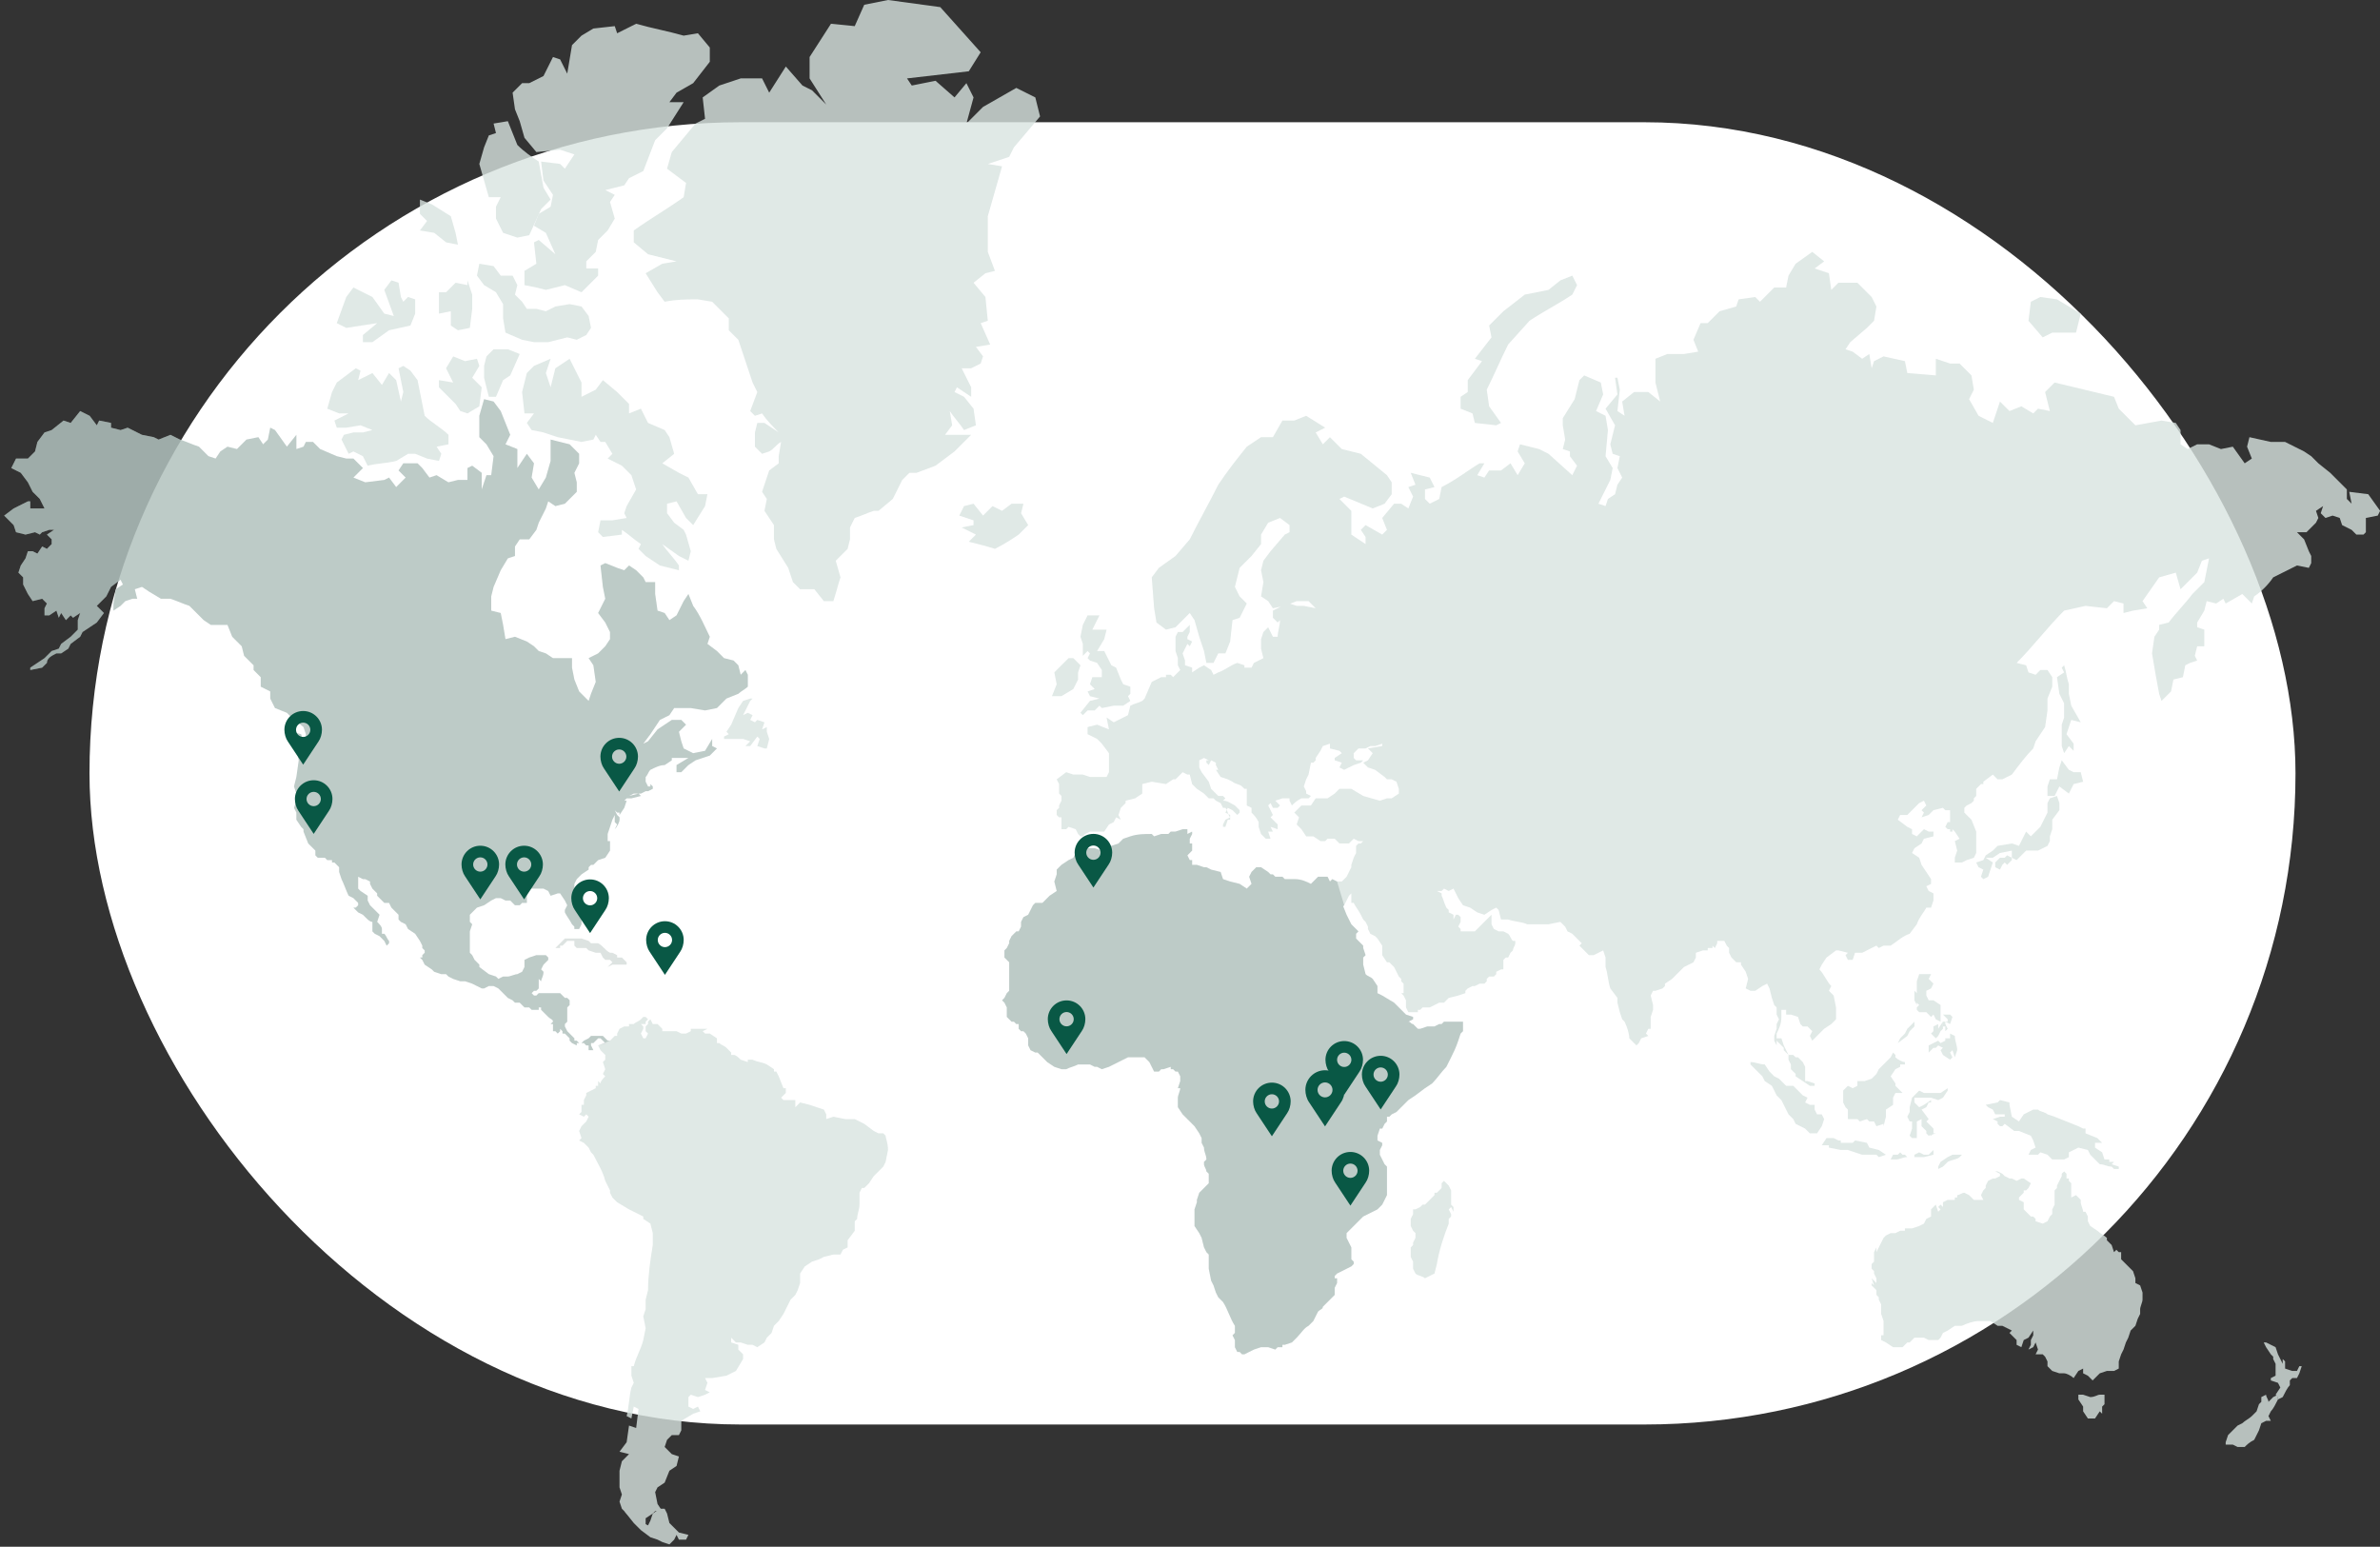 <?xml version="1.0" encoding="UTF-8"?>
<svg width="477px" height="310px" viewBox="0 0 477 310" version="1.1" xmlns="http://www.w3.org/2000/svg" xmlns:xlink="http://www.w3.org/1999/xlink">
    <rect x="0" y="0" width="477" height="310" fill="#333333" stroke="none"/>
    <!-- Generator: Sketch 56.3 (81716) - https://sketch.com -->
    <title>GD Map w/ pins 2</title>
    <desc>Created with Sketch.</desc>
    <g id="Sketching" stroke="none" stroke-width="1" fill="none" fill-rule="evenodd">
        <g id="1360-Desktop-GiveDirectly-11.00-Campaign" transform="translate(-701, -84)">
            <g id="Group-29" transform="translate(64, 64)">
                <g id="GD-Map-w/-pins-2" transform="translate(624, 20)">
                    <g id="GD-Map-w/-pins">
                        <rect id="Rectangle" fill="#FFFFFF" x="30.935" y="24.5" width="442.129" height="261" rx="130.5"></rect>
                        <g id="Group-9" transform="translate(13, 0)" fill-rule="nonzero">
                            <g id="Group-8" transform="translate(0.829, -0)" fill="#D8E3E0" opacity="0.8">
                                <polygon id="Path" points="133.335 305.242 132.859 303.337 132.383 302.384 132.383 302.384 131.43 302.384 130.002 303.337 129.525 304.765 129.049 305.718 127.144 304.765 125.24 303.337 124.287 302.861 126.192 305.242 127.621 306.67 129.525 308.099 130.954 308.575 131.906 309.051 133.335 309.527 134.287 308.575 134.763 307.623 135.24 308.575 136.668 308.575 137.144 307.623 135.24 307.146"></polygon>
                                <path d="M420.005,279.527 C419.529,279.527 419.053,280.003 418.1,280.003 L416.672,279.527 L415.719,279.527 L415.719,280.479 L416.672,281.908 L416.672,282.86 L417.624,284.289 L418.576,284.289 L419.053,284.289 L420.005,282.86 L420.481,283.337 L420.481,281.908 L420.957,281.432 L420.957,279.527 L420.005,279.527 Z" id="Path"></path>
                                <path d="M454.767,280.003 L453.815,280.956 C453.815,280.479 453.339,280.003 453.339,279.527 L452.386,280.003 L452.386,280.956 L451.91,281.432 L451.434,282.86 L450.481,283.813 C450.005,284.289 449.053,284.765 448.577,285.241 L447.624,285.718 L445.72,287.622 L445.243,289.051 L445.243,289.527 L446.672,289.527 L447.624,290.003 L449.053,290.003 C449.529,289.527 450.005,289.051 450.958,288.575 L451.91,286.67 L452.386,285.241 L453.339,284.765 L454.291,284.765 L453.815,283.813 L454.291,282.86 C454.767,282.384 455.243,281.432 455.72,280.479 L455.72,279.527 L454.767,280.003 Z" id="Path"></path>
                                <path d="M459.529,274.765 L458.577,274.765 L457.148,274.289 L457.148,272.86 L456.672,272.384 L456.672,273.337 L455.72,271.432 L455.243,270.003 L454.291,269.527 L453.339,269.051 L452.862,269.051 L453.339,270.003 L454.291,271.432 L454.767,271.908 L454.767,272.384 L455.243,273.337 L455.243,274.289 L455.243,275.718 L454.291,276.194 L454.291,276.67 L455.72,277.146 L456.196,278.098 L455.243,279.527 L455.72,280.003 L455.72,280.479 L456.672,280.003 C457.148,279.051 457.624,278.098 458.101,277.622 L458.101,276.67 L458.577,276.194 L459.529,276.194 L460.005,275.241 L460.482,273.813 L460.005,273.813 L459.529,274.765 Z" id="Path"></path>
                                <path d="M290.003,238.574 L289.527,237.622 L289.051,237.146 L288.575,236.669 L288.099,237.146 L288.099,238.098 L287.146,239.05 L286.67,239.05 L286.67,239.527 L286.194,240.003 L285.718,240.479 L284.765,241.431 L284.289,241.431 L283.813,241.908 L282.86,242.384 L282.384,242.384 L282.384,243.336 L281.908,244.289 L281.908,245.717 L282.384,246.67 L282.86,247.146 L282.86,248.098 L282.384,249.051 L282.384,249.527 L281.908,250.003 L281.908,250.955 L281.908,251.908 L282.384,252.86 L282.384,254.289 L282.86,255.241 C283.337,255.717 284.289,255.717 284.765,256.193 L285.718,255.717 L286.67,255.241 L287.146,253.336 C287.622,250.479 288.575,247.622 289.527,245.241 L289.527,244.289 L290.003,243.812 L290.003,243.336 L289.527,242.384 L290.003,241.908 L290.48,242.86 L290.48,242.384 L290.48,241.908 L290.003,241.431 L290.003,238.574 Z" id="Path"></path>
                                <path d="M427.148,257.146 L427.148,256.193 L426.672,254.765 L425.719,253.812 C425.243,253.336 424.767,252.86 424.291,252.384 L424.291,250.955 L423.814,250.955 L423.338,250.479 L422.862,250.955 L422.386,249.527 L421.434,248.574 L421.434,248.098 C420.957,247.622 420.005,247.146 419.529,246.67 L418.1,245.717 L417.624,244.765 L417.624,243.812 L417.148,242.86 L416.672,242.86 C416.672,242.384 416.195,241.431 416.195,240.955 L416.195,240.479 L415.719,240.003 L415.243,239.527 L414.291,240.003 L414.291,238.574 L414.291,238.098 L414.291,237.146 L413.814,236.669 L413.814,236.193 L413.338,236.193 L413.338,235.241 L412.862,234.765 L412.386,235.241 L412.386,235.717 L411.91,236.669 L411.433,237.622 L411.433,238.098 L410.957,238.574 L410.957,239.527 L410.957,240.479 L410.957,240.955 L410.957,241.431 L410.481,242.384 L410.481,243.336 L410.005,243.812 L409.529,244.765 L408.576,245.241 L407.148,244.765 L407.148,244.289 L406.671,243.812 L406.195,243.812 L405.243,242.86 L404.767,242.384 L404.767,240.955 L403.814,240.479 L403.814,240.003 L404.29,239.527 L404.767,239.05 L404.767,238.574 L405.243,238.574 L405.719,238.098 L406.195,237.146 L404.767,236.193 L404.767,236.193 L404.29,236.193 L403.338,236.669 L402.386,236.193 L401.909,236.193 L400.957,235.717 L400.481,235.241 L399.528,234.765 L399.052,234.765 L400.005,235.241 L400.005,235.717 L399.052,236.193 L398.576,236.193 L397.624,236.669 L397.148,237.622 L397.148,238.098 L396.671,238.574 L396.195,239.527 L396.671,240.479 L395.719,240.479 L394.767,240.479 L393.814,239.527 L392.862,239.05 C392.386,239.05 391.909,239.527 391.433,239.527 L391.433,240.003 L390.957,240.003 L390.957,240.479 L390.481,240.479 L389.528,240.479 L388.576,240.955 L388.576,241.908 L388.1,241.431 L387.624,241.908 L388.1,242.384 L387.624,242.86 L387.147,241.431 L386.195,242.384 C386.195,242.86 386.195,243.336 386.195,243.812 L385.243,244.289 L384.766,245.241 L383.814,245.717 L382.385,246.193 L381.433,246.193 L380.957,246.193 L380.957,246.67 L380.004,246.67 L379.052,247.146 L378.576,247.146 L378.1,247.146 L377.147,247.622 L376.671,248.098 L375.719,250.003 L375.242,250.955 L375.242,250.003 L374.766,250.955 L374.766,251.908 L374.766,252.86 L374.29,253.336 L374.29,254.289 L374.766,254.765 L374.766,255.241 L375.242,256.193 L375.242,257.146 L374.766,256.67 L374.29,256.193 L374.766,257.622 L374.29,257.146 L374.29,257.622 L375.242,258.574 L375.242,259.527 L375.719,260.003 L375.719,260.479 L376.195,261.432 L376.195,262.384 L376.195,263.336 L376.671,264.765 L376.671,265.717 L376.671,266.67 L376.671,267.146 L376.671,267.622 L376.195,267.622 L376.195,268.575 L377.147,269.051 L378.576,270.003 C379.052,270.003 380.004,270.003 380.481,270.003 L380.957,269.527 L381.433,269.051 L381.909,269.051 L382.862,268.098 L383.814,268.098 L384.766,268.098 L385.719,268.575 L386.671,268.575 L387.624,268.575 L388.1,268.098 L388.576,267.146 L389.528,266.67 L390.957,265.717 L392.386,265.717 C393.338,265.241 394.767,264.765 395.719,264.765 L398.1,264.765 L399.528,265.717 L400.481,265.717 L402.386,266.67 L401.909,267.146 L402.386,267.622 L403.338,268.575 L403.338,269.527 L404.29,270.003 L404.767,268.575 L405.719,268.098 L406.671,266.67 L406.671,267.622 L406.195,268.575 L406.195,269.527 L405.719,270.479 L406.671,270.003 L407.148,269.051 L407.624,270.479 L407.148,271.432 L408.576,271.432 L409.052,271.908 L409.529,272.86 L409.529,273.813 L410.481,274.765 L411.91,275.241 L412.862,275.241 C413.338,275.241 414.291,275.718 414.767,276.194 L415.719,274.765 L416.672,274.289 L416.672,275.241 L417.624,275.718 L418.576,276.67 L419.529,275.718 L420.005,275.241 L421.434,274.765 L422.862,274.765 L423.814,274.289 L423.814,273.813 L423.814,272.86 L424.291,271.432 L424.767,270.479 L425.243,269.051 L425.719,268.098 L426.195,266.67 L427.148,265.717 L427.624,264.289 L428.1,263.336 L428.1,262.384 C428.1,261.908 428.576,260.955 428.576,260.479 L428.576,259.051 L428.1,257.622 L427.148,257.146 Z" id="Path"></path>
                                <path d="M389.528,231.907 L389.528,231.907 L388.1,232.86 L387.624,233.812 L387.624,234.288 L387.624,234.288 L388.576,233.812 L389.528,232.86 C390.481,232.384 391.433,232.384 391.909,231.907 L392.386,231.431 L391.909,231.431 L391.433,231.431 L390.481,231.431 L389.528,231.907 Z" id="Path"></path>
                                <path d="M380.481,231.431 L380.004,230.955 L379.528,231.431 L378.576,231.431 L378.1,232.384 L379.052,232.384 C380.004,232.384 380.481,231.907 381.433,231.907 L380.957,231.431 L380.481,231.431 Z" id="Path"></path>
                                <polygon id="Path" points="384.766 231.431 383.814 230.955 382.862 231.431 382.862 231.907 384.766 231.907 386.671 231.431 386.671 230.479 385.719 231.431"></polygon>
                                <polygon id="Path" points="375.719 231.907 377.147 231.431 375.719 230.479 373.814 230.003 373.338 229.05 370.957 228.574 370.481 229.05 368.1 229.05 368.1 228.574 367.623 228.574 366.671 228.098 365.242 228.098 364.29 229.527 365.719 229.527 365.719 230.003 368.1 230.479 368.576 230.479 369.528 230.479 370.957 230.955 372.385 231.431 373.814 231.431 375.242 231.431"></polygon>
                                <path d="M419.529,228.098 L417.148,227.146 L417.148,226.193 L416.672,226.193 L415.719,225.717 L413.338,224.765 L410.957,223.812 L409.529,223.336 C409.052,222.86 408.1,222.86 407.624,222.384 L406.671,222.384 L404.767,223.336 L403.814,224.765 L402.386,223.812 L401.909,221.431 L401.909,220.955 L400.005,220.479 L399.528,220.955 L397.148,221.431 L397.624,221.907 L398.576,222.384 L399.052,223.336 L400.957,223.336 L400.957,223.812 L400.005,223.812 L398.576,224.288 L399.528,224.765 L399.528,225.241 L400.005,225.717 L400.481,225.717 L400.957,225.241 L402.862,226.669 L403.814,226.669 L406.195,227.622 L406.671,228.574 L407.148,230.003 L406.195,230.479 L405.719,231.431 L407.624,231.431 L408.1,230.955 L409.529,231.431 L410.481,232.384 L411.91,232.384 L412.862,232.384 L413.814,231.907 L413.814,230.955 L414.767,230.479 L415.719,230.003 L417.624,230.479 L418.1,231.431 L419.053,232.384 L420.005,233.336 C420.957,233.336 421.434,233.812 422.386,233.812 L422.862,234.288 L423.814,234.288 L423.814,233.812 L422.386,233.336 L422.862,232.86 L421.91,232.86 L421.91,232.384 L420.957,232.384 L420.481,230.955 L419.053,230.003 L419.053,229.05 L420.481,229.05 L419.529,228.098 Z" id="Path"></path>
                                <path d="M381.909,221.907 L381.909,222.86 L381.433,223.812 L381.909,224.765 L382.385,224.765 L382.385,226.193 L381.909,227.622 L382.385,228.098 L383.338,228.098 C383.338,227.146 383.338,225.717 383.338,224.765 L384.29,224.288 L384.29,225.717 L385.243,226.669 L385.243,227.146 L385.719,227.622 L387.147,227.146 L385.719,227.146 L386.195,227.622 L386.671,227.146 L386.671,226.193 L385.243,224.765 L385.719,224.288 L384.29,222.384 L385.243,221.907 L385.719,220.955 L386.195,220.955 L386.195,220.479 L384.766,221.431 L383.814,221.907 L382.862,220.955 L382.862,220.003 L383.814,220.003 L386.195,220.003 L387.624,220.479 L388.576,220.003 L389.528,218.574 L389.528,218.098 L388.1,219.05 L386.671,219.05 L384.766,219.05 L383.814,218.574 L382.862,219.526 L382.385,220.003 L381.909,221.907 Z" id="Path"></path>
                                <path d="M364.29,225.717 L364.766,224.288 L364.29,223.336 L363.338,223.336 L362.861,222.384 L362.861,221.431 L361.909,221.431 L360.957,220.955 L361.433,220.003 L360.48,219.526 L359.528,218.574 L358.576,217.622 L357.147,217.622 L355.718,216.193 L354.766,215.717 L353.814,214.764 L352.861,213.336 C351.909,213.336 350.956,212.86 350.004,212.86 L350.004,213.336 L351.433,214.764 L352.385,215.717 L352.861,216.669 L354.29,217.622 L354.766,218.574 L355.242,219.526 L356.195,220.479 L357.147,222.384 L357.623,223.336 L358.576,224.288 L359.052,225.241 L360.957,226.193 L361.909,227.146 L363.338,227.146 L364.29,225.717 Z" id="Path"></path>
                                <path d="M378.576,210.955 L378.1,211.907 L377.147,212.86 L376.195,213.812 L375.719,214.288 L375.242,215.241 L374.29,216.193 L372.862,216.669 L371.433,216.669 L371.433,217.622 L370.481,218.098 L369.528,217.622 L368.576,218.574 L368.576,220.003 L368.576,220.955 L369.052,221.907 L369.528,222.384 L369.528,224.288 L370.481,224.288 L371.433,224.288 L371.909,224.765 L373.338,224.288 L373.814,224.765 L374.766,224.765 L375.242,225.717 L376.671,225.241 L376.671,225.717 L377.147,223.812 L377.147,222.384 L378.576,221.431 L378.576,220.003 L379.052,219.05 L380.481,219.05 L379.052,217.622 L379.052,217.145 L378.1,215.717 L379.052,214.288 L380.004,213.812 L380.004,213.336 L380.957,213.336 L380.957,212.86 C380.481,212.86 379.528,212.383 379.052,211.907 L379.052,211.431 L378.576,210.955 L378.576,210.955 Z" id="Path"></path>
                                <path d="M387.624,208.574 L386.671,209.05 L385.719,209.526 L385.719,210.479 L385.719,210.955 L386.671,210.002 L387.147,210.002 L387.624,209.526 L388.576,210.002 L388.1,210.479 L388.576,211.431 L390.005,212.383 L390.481,211.907 L390.005,210.955 L390.481,210.479 L390.957,211.907 L391.433,210.479 C391.433,209.526 390.957,208.574 390.957,207.621 L390.005,207.145 L390.005,208.098 L389.052,208.098 L389.052,208.574 L388.1,209.05 L387.624,208.574 Z" id="Path"></path>
                                <polygon id="Path" points="386.671 205.717 386.671 206.669 386.195 207.145 386.195 207.145 387.147 208.098 387.624 207.621 388.1 206.669 388.576 206.193 388.576 204.764 387.624 206.193 387.624 205.241"></polygon>
                                <polygon id="Path" points="381.433 206.193 380.957 207.145 380.004 208.098 379.528 209.05 381.433 207.621 381.909 206.669 382.862 205.717 382.862 204.764"></polygon>
                                <polygon id="Path" points="390.481 203.812 390.005 203.336 388.576 203.336 389.528 204.288 389.528 204.764 388.576 204.764 388.576 205.717 389.052 205.717 389.052 206.669 389.528 206.193 389.052 205.241 389.052 204.764 390.005 205.241"></polygon>
                                <polygon id="Path" points="386.195 195.24 386.195 195.24 384.766 195.24 383.814 195.24 383.338 196.669 383.338 199.05 382.862 198.574 382.862 200.002 382.862 200.479 383.338 201.431 383.338 200.955 383.814 201.431 383.338 201.907 383.338 202.383 383.814 202.86 385.243 202.86 386.195 203.812 386.671 203.336 387.147 204.288 388.1 204.764 388.1 204.288 388.1 202.383 388.1 201.431 386.671 200.479 386.195 200.479 385.719 200.479 385.243 199.526 385.243 198.574 386.195 198.098 386.671 197.145 385.719 196.193"></polygon>
                                <polygon id="Path" points="400.481 173.335 400.957 172.859 401.433 173.335 402.386 172.383 402.386 171.907 401.433 171.431 400.957 171.907 400.005 171.907 399.052 172.859 399.052 173.812 400.005 174.288"></polygon>
                                <polygon id="Path" points="408.1 165.716 406.195 167.621 405.243 166.669 403.814 169.526 402.386 169.05 399.528 169.526 398.576 170.478 397.148 171.431 396.671 172.383 395.243 172.859 395.719 173.812 396.671 174.288 396.195 175.716 396.671 176.193 397.624 175.716 398.576 172.859 397.148 171.907 398.576 171.907 400.005 170.954 402.386 170.478 402.386 171.907 403.338 172.383 405.243 170.478 407.624 170.478 409.529 169.526 410.005 168.573 410.005 167.621 410.481 166.192 410.481 164.288 411.91 162.383 411.91 160.954 411.433 159.526 410.005 160.002 409.529 160.954 409.529 162.859 408.576 164.764"></polygon>
                                <polygon id="Path" points="410.005 156.192 409.529 157.621 409.529 159.526 410.957 159.526 411.91 157.621 413.814 159.049 414.767 157.145 416.672 156.669 416.195 154.764 415.719 154.764 414.767 154.764 413.814 154.288 412.386 152.383 411.91 153.811 411.433 156.192"></polygon>
                                <path d="M149.526,140.478 L150.002,140.002 L149.526,140.002 L148.097,140.478 L147.145,141.906 L145.716,145.24 L144.764,146.668 L145.24,147.145 L144.287,147.621 L144.287,148.097 L146.668,148.097 L148.097,148.097 L149.526,148.573 L148.573,149.526 L149.526,149.526 L150.954,147.621 L151.43,148.097 L150.954,149.526 L152.383,150.002 L152.859,150.002 L153.335,148.097 L152.859,146.668 L152.859,145.716 L151.907,146.192 L152.383,144.764 L150.954,144.287 L150.478,144.764 L149.526,144.287 L150.002,143.335 L149.049,142.859 L148.097,143.335 C148.573,142.383 149.049,141.43 149.526,140.478 Z" id="Path"></path>
                                <path d="M411.91,139.049 L412.862,140.954 L412.862,143.811 L412.386,145.24 L412.386,147.621 L412.386,149.526 L412.862,150.954 L413.814,149.526 L414.767,150.478 L414.767,149.049 L413.338,147.145 L414.291,144.287 L416.195,144.764 L414.291,141.43 L413.814,139.049 L413.814,137.144 C413.338,135.716 413.338,134.763 412.862,133.335 L412.386,133.811 L412.862,134.763 L411.433,135.716 L411.91,139.049 Z" id="Path"></path>
                                <path d="M211.907,139.525 L214.288,138.097 L215.241,136.192 L215.241,134.763 L215.717,133.335 L214.288,131.906 L213.336,131.906 C212.383,132.859 211.431,133.811 210.479,134.763 L210.955,137.144 L210.002,139.525 L211.907,139.525 Z" id="Path"></path>
                                <polygon id="Path" points="216.193 131.43 217.145 130.478 217.622 130.954 217.145 131.906 217.622 132.383 219.05 132.859 220.003 134.287 220.003 135.716 218.098 135.716 217.622 137.144 218.574 138.097 217.145 138.573 217.622 139.525 219.526 140.002 217.622 140.478 215.717 142.859 216.193 143.335 217.145 142.383 218.574 142.383 219.526 141.43 220.003 141.906 222.384 141.43 224.288 141.43 225.717 140.478 225.241 139.525 225.717 139.049 225.717 137.621 224.288 137.144 223.812 136.192 222.86 133.811 221.907 133.335 220.479 130.478 219.05 130.478 220.479 128.097 220.955 126.192 219.526 126.192 218.098 126.192 219.526 123.335 218.098 123.335 217.145 123.335 216.193 125.24 215.717 127.621 216.193 129.049"></polygon>
                                <path d="M205.241,105.239 L203.812,102.858 L204.288,100.954 L201.907,100.954 L200.002,102.382 L198.098,101.43 L196.193,103.335 L194.288,100.954 L192.383,101.43 L191.431,103.335 L194.288,104.287 L194.288,105.239 L191.907,105.716 L194.764,107.144 L193.336,108.573 C195.24,109.049 197.145,109.525 198.574,110.001 C200.479,109.049 201.907,108.097 203.336,107.144 L205.241,105.239 Z" id="Path"></path>
                                <path d="M176.669,227.622 L176.193,227.146 L175.24,227.146 L174.288,226.669 L172.383,225.241 L170.478,224.288 L168.573,224.288 L166.192,223.812 L164.764,224.288 L164.764,223.336 L164.288,222.384 L161.43,221.431 L159.526,220.955 L158.573,221.907 L158.573,220.479 L156.192,220.479 L155.716,220.003 L156.669,219.05 L156.669,218.098 L156.192,218.098 L155.24,215.717 L154.764,214.764 L154.288,214.764 L154.288,214.288 L152.859,213.336 C151.907,212.86 150.954,212.86 150.002,212.383 L149.049,212.383 L149.049,212.86 L147.621,212.383 C147.145,211.907 146.668,211.431 146.192,211.431 L145.716,211.431 L145.716,210.955 L144.764,210.002 C144.287,209.526 143.811,209.526 143.335,209.05 L142.859,209.05 L142.859,208.098 L141.43,207.145 L140.478,207.145 L140.002,206.669 L140.954,206.193 C140.002,206.193 138.573,206.193 137.621,206.193 L137.621,206.669 L136.668,207.145 L135.716,207.145 L134.763,206.669 L133.335,206.669 L131.906,206.669 L131.906,206.193 L130.954,205.241 L130.002,205.241 L129.525,204.288 L129.049,204.764 L129.049,205.241 L128.573,205.717 L128.573,206.669 L129.049,207.145 L128.573,208.098 L128.097,208.098 L127.621,207.145 L128.097,206.193 L128.097,205.717 L127.621,205.241 L128.573,205.241 L128.573,204.764 L129.049,204.288 L128.573,203.812 L128.097,203.812 L127.621,204.288 C127.144,204.764 126.668,204.764 126.192,205.241 L125.24,205.241 L125.24,205.717 L124.287,205.717 L123.335,206.193 L122.859,207.145 L122.859,207.621 L122.382,207.621 L121.43,208.574 L120.954,208.574 L120.478,208.098 L120.001,207.621 L119.525,207.621 L118.573,207.621 L118.573,207.621 L117.62,207.621 L117.144,208.098 L116.192,208.574 L115.716,209.05 L115.239,209.05 L114.763,208.574 L114.763,208.574 L114.287,208.574 L114.287,208.098 C113.811,207.621 113.335,207.145 112.858,206.669 L112.382,205.717 L112.382,205.717 L112.382,205.241 L112.858,204.764 L112.858,204.288 L112.858,203.812 L112.858,203.812 L112.858,203.336 L112.858,202.86 L112.858,202.383 L112.858,201.907 L113.335,201.431 L113.335,200.955 L113.335,200.479 L113.335,200.479 L112.858,200.002 L112.382,200.002 L111.906,199.526 L111.43,199.05 L111.43,199.05 L110.954,199.05 L110.477,199.05 L110.001,199.05 L109.525,199.05 L109.049,199.05 L109.049,199.05 L108.573,199.05 L108.097,199.05 L107.62,199.05 L107.62,199.05 L107.62,199.05 L107.144,199.05 L106.668,199.526 C106.668,199.526 106.192,199.526 106.192,199.526 L106.192,199.526 L105.716,199.05 L106.192,198.574 L106.668,198.574 L107.144,198.098 L107.144,197.621 L107.144,197.621 L107.144,197.145 L107.144,197.145 L107.144,196.669 L107.144,196.193 L106.668,196.193 L106.668,196.193 L107.144,196.193 L107.62,196.669 C107.62,196.193 108.097,195.717 108.097,194.764 L107.62,194.288 L108.097,193.336 L109.049,192.383 L109.049,191.907 L108.573,191.431 L107.62,191.431 L106.668,191.431 L105.239,191.907 L104.287,192.383 L104.287,192.859 L104.287,193.812 L103.811,194.764 L102.858,195.24 C102.382,195.24 101.43,195.717 100.954,195.717 L100.001,195.717 L99.049,196.193 L98.573,195.717 L97.144,195.24 L95.239,193.812 L95.239,193.336 L94.287,192.383 L93.811,191.431 L93.334,190.955 L93.334,190.002 L93.334,189.526 L93.334,187.621 L93.334,186.669 L93.811,185.24 L93.811,185.24 L93.811,185.24 L93.334,184.764 L93.334,184.288 L93.334,183.335 L93.811,182.859 L94.763,181.907 L96.192,181.431 L97.62,180.478 L98.573,180.002 L99.525,180.002 L100.477,180.478 L101.43,180.478 L102.382,181.431 L103.335,181.431 L103.811,180.955 L104.287,180.955 L104.763,180.955 L104.763,179.05 L104.763,178.574 L104.287,178.097 L104.763,178.097 L105.716,178.097 L106.668,178.097 L108.097,178.097 L109.049,178.574 L109.525,179.526 L109.525,179.526 L110.954,179.05 L111.43,179.05 L112.382,180.478 L112.858,181.431 L112.382,182.383 L112.382,182.859 C112.858,183.812 113.335,184.288 113.811,185.24 L114.287,185.716 L114.287,186.193 L114.763,186.193 L115.239,186.193 L115.716,185.24 C115.716,184.764 115.716,184.288 115.716,183.812 L115.239,181.907 L115.239,181.431 L114.763,180.478 L114.287,179.05 L114.287,178.097 L114.287,177.145 L114.763,176.193 L115.716,175.24 L117.144,174.288 L117.144,173.812 L117.62,173.335 L118.097,173.335 L119.049,172.383 L120.478,171.907 L121.43,170.478 L121.43,169.05 L121.43,168.573 L120.954,168.573 L120.954,167.145 L120.001,166.669 L120.954,167.145 L121.906,164.288 L122.382,163.335 L122.382,164.764 L122.859,165.24 L122.382,166.192 L122.382,166.192 C122.859,165.716 123.335,164.764 123.335,164.288 L123.335,163.811 L122.859,163.335 L122.382,162.383 L122.859,162.859 L123.335,162.859 L123.335,163.335 L124.287,161.907 L124.763,160.478 L124.287,160.478 L124.763,160.002 L124.763,160.002 L125.716,160.002 L127.621,159.526 L127.144,159.049 L125.24,159.526 L126.192,159.049 C126.668,159.049 127.144,159.049 127.621,159.049 L128.573,158.573 L129.049,158.573 L130.002,158.097 L130.002,157.621 L129.525,157.145 L129.525,157.621 L129.049,157.621 L128.573,156.669 L128.573,155.716 C129.049,155.24 129.049,154.764 129.525,154.288 C130.478,153.811 131.43,153.335 132.383,153.335 L133.811,152.383 L133.811,151.907 L135.24,151.907 L137.144,151.907 L134.763,153.335 L134.763,154.764 L135.716,154.764 L137.144,153.335 L138.573,152.383 L141.43,151.43 L142.859,150.002 L141.906,149.526 L141.906,148.097 L140.478,150.478 L138.097,150.954 L136.192,150.002 L135.716,148.573 L135.24,146.668 L136.668,145.24 L135.716,144.287 L133.811,144.287 L130.954,146.192 L129.049,148.573 L128.097,149.049 L129.525,147.145 L131.43,144.287 L133.335,143.335 L134.287,141.906 L135.716,141.906 L137.621,141.906 L140.478,142.383 L142.859,141.906 L144.764,140.002 L147.145,139.049 C147.621,138.573 148.573,138.097 149.049,137.621 L149.049,135.24 L148.573,134.287 L147.621,135.24 L147.145,133.335 L146.192,132.383 L144.287,131.906 L142.859,130.478 L140.954,129.049 L141.43,127.621 C140.478,125.716 139.525,123.335 138.097,121.43 L137.144,119.049 L136.192,120.478 L134.763,123.335 L133.335,124.287 L132.383,122.859 L130.954,122.382 L130.478,119.049 L130.478,116.668 L128.573,116.668 L128.097,115.716 L126.668,114.287 L125.24,113.335 L124.287,114.287 L122.859,113.811 L120.478,112.858 L119.525,113.335 L120.001,117.62 L120.478,120.001 L119.049,122.859 L120.478,124.763 L121.43,126.668 L121.43,128.097 L120.478,129.525 L119.049,130.954 L117.144,131.906 L118.097,133.335 L118.573,136.668 L117.62,139.049 L117.144,140.478 L115.239,138.573 L114.287,136.192 L113.811,133.811 L113.811,131.906 L112.382,131.906 L110.001,131.906 L108.573,130.954 L107.144,130.478 L106.192,129.525 L104.763,128.573 L102.382,127.621 L100.477,128.097 L100.001,125.24 L99.525,122.859 L97.62,122.382 L97.62,119.525 L98.096,117.62 L99.525,114.287 L100.954,111.906 L102.382,111.43 L102.382,109.525 L103.335,108.097 L105.239,108.097 L106.668,106.192 L107.144,104.763 L108.573,101.906 L109.049,100.477 L110.477,101.43 L112.382,100.954 L114.763,98.573 L114.763,96.668 L114.287,94.763 L115.239,92.858 L115.239,90.953 L113.335,89.049 L111.43,88.572 L109.525,88.096 L109.525,92.382 L108.573,95.715 L107.144,98.096 L105.716,95.715 L106.192,92.858 L104.763,90.953 L102.858,93.811 L102.858,90.001 L100.477,89.049 L101.43,87.144 L99.525,82.382 L98.096,80.477 L96.192,80.001 L95.239,83.334 L95.239,87.62 L96.668,89.049 L98.096,91.43 L97.62,95.239 L96.668,95.239 L95.715,98.096 L95.715,94.763 L93.811,93.334 L92.858,93.811 L92.858,96.192 L90.953,96.192 L89.049,96.668 L86.668,95.239 L85.239,95.715 L83.811,93.811 L82.858,92.858 L81.43,92.858 L80.001,92.858 L79.049,94.287 L80.477,95.715 L78.572,97.62 L77.144,95.715 L76.191,96.192 L72.382,96.668 L70.001,95.715 L71.906,93.811 L70.001,91.906 L68.572,91.906 L66.667,91.43 L63.334,90.001 L61.905,88.572 L60.477,88.572 L60.001,89.525 L58.572,90.001 L58.572,87.144 L56.667,89.525 L54.286,86.191 L53.334,85.715 L52.858,88.096 L51.905,89.049 L50.953,87.62 L48.572,88.096 L46.667,90.001 L44.762,89.525 L43.334,90.477 L42.381,91.906 L40.953,91.43 L39.048,89.525 C37.619,89.049 36.667,88.572 35.239,88.096 L33.334,87.144 L30.953,88.096 L30,87.62 L27.619,87.144 L24.762,85.715 L23.334,86.191 L21.429,85.715 L21.429,84.763 L19.048,84.287 L18.572,85.239 L17.143,83.334 L15.238,82.382 L13.333,84.763 L11.905,84.287 L9.524,86.191 L8.095,86.668 L6.667,88.572 L6.191,90.477 L4.762,91.906 L2.381,91.906 L1.429,93.811 L3.333,94.763 L4.762,96.668 L5.714,98.573 L7.143,100.001 L8.095,101.906 L5.238,101.906 L5.238,100.477 L4.762,100.477 L1.905,101.906 L-4.14729807e-13,103.335 L1.905,105.239 L2.381,106.668 L4.286,107.144 L6.191,106.668 L7.143,107.144 L7.619,106.668 L9.048,106.192 L10,106.192 L8.572,107.144 L9.524,108.097 L9.524,109.049 L8.572,110.001 L7.619,109.525 L6.667,110.954 L5.714,110.477 L4.762,110.477 L4.286,111.906 L3.333,113.335 L2.857,114.763 L3.81,115.716 L3.81,117.144 L4.762,119.049 L5.714,120.478 L7.619,120.001 L8.572,120.954 L8.095,121.906 L8.095,123.335 L9.048,123.335 L10.476,122.382 L10.953,123.811 L11.429,122.859 L12.381,124.287 L13.333,123.335 L13.81,123.811 L15.238,122.859 L14.762,124.287 L14.762,126.192 L13.81,127.144 L13.333,127.621 L11.429,129.049 L10.953,130.002 L9.524,130.478 L8.095,131.906 L6.667,132.859 L5.238,133.811 L5.238,134.287 L7.619,133.811 L8.572,132.859 C8.572,131.906 9.524,131.43 10.476,130.954 L11.429,130.954 L12.857,130.002 L13.333,129.049 L15.238,127.621 L15.714,126.668 L17.143,125.716 L18.572,124.763 L20,122.859 L18.572,121.43 L20.476,119.525 L21.429,117.62 L23.334,116.192 L23.81,117.144 L22.381,118.097 L21.905,120.954 L21.905,122.382 L23.334,121.43 L24.286,120.478 L25.715,120.001 L26.667,120.001 L26.191,118.097 L27.619,117.62 L29.048,118.573 L31.429,120.001 L33.334,120.001 C34.762,120.478 35.715,120.954 37.143,121.43 L40,124.287 L41.429,125.24 L43.334,125.24 L44.762,125.24 L45.715,127.621 L47.62,129.525 L48.096,131.43 L49.048,132.383 L50.001,133.335 L50.001,134.287 L51.429,135.716 L51.429,137.621 L53.334,138.573 L53.334,140.002 L54.286,141.906 L56.667,142.859 L57.62,143.811 L60.001,145.716 L60.001,145.716 L60.477,147.145 L60.477,148.573 L60.001,149.049 L59.525,147.145 L57.62,146.668 L57.62,147.145 L58.096,148.097 L58.572,150.002 L59.048,152.383 L58.572,155.716 L58.096,157.621 L58.572,159.049 L58.572,160.478 L58.096,161.907 L58.572,162.859 L58.572,164.288 L59.525,165.716 L60.001,166.192 L60.001,166.669 L60.953,169.05 L62.382,170.478 L62.382,171.431 L62.858,171.907 L64.286,171.907 L64.763,172.383 L65.715,172.383 L65.715,172.859 L66.191,172.859 L67.144,173.812 L67.144,174.764 L67.62,176.193 C68.096,177.145 68.572,178.574 69.048,179.526 L70.001,180.002 L70.953,180.955 L70.953,181.431 L70.477,181.907 L70.001,181.907 L70.001,181.907 L70.953,182.859 L71.906,183.335 L72.382,183.812 L72.382,183.812 C72.858,184.288 73.334,184.764 73.81,184.764 L73.81,185.716 L73.81,186.669 L74.287,187.145 L75.239,187.621 L76.191,188.574 L76.668,189.526 L76.668,189.526 L77.144,189.05 L77.144,188.574 C76.668,188.097 76.668,187.621 76.191,187.145 L75.715,187.145 L75.715,186.193 C75.715,185.716 75.239,185.24 74.763,184.764 L75.239,183.335 L74.287,182.383 L73.81,181.907 L73.334,181.431 L72.858,180.478 L72.858,180.478 L72.858,180.002 L72.858,180.002 L72.858,179.526 L71.429,178.574 L70.953,178.097 L70.953,177.145 L70.953,176.193 L70.953,175.716 L71.906,176.193 L72.382,176.193 L73.334,176.669 L73.334,177.145 L73.81,178.097 L74.763,179.05 L74.763,179.526 C75.239,180.002 75.715,180.478 76.191,180.955 L77.144,180.955 L77.62,181.907 L78.572,182.859 L79.049,183.335 L79.049,184.288 L79.525,184.764 L80.477,185.24 L80.953,186.193 L82.382,187.145 L83.334,188.574 L83.811,189.526 L83.811,190.002 L84.287,190.478 L84.287,190.955 L83.811,191.431 L83.811,191.907 L83.334,191.907 L83.811,192.383 L84.287,193.336 L85.715,194.288 L86.191,194.764 L87.62,195.24 L88.572,195.24 L89.049,195.717 L90.001,196.193 L91.43,196.669 L92.382,196.669 L93.811,197.145 L94.763,197.621 L95.715,198.098 L96.192,198.098 L97.144,197.621 L98.096,197.621 L99.049,198.098 L99.525,198.574 L100.954,200.002 L101.906,200.479 L102.382,200.955 L103.335,200.955 L103.811,201.431 L104.287,201.907 L105.239,201.907 L105.716,202.383 L106.192,202.383 L107.144,202.383 L107.144,201.907 L107.62,201.907 L107.62,202.383 L107.62,202.383 L107.62,202.383 L107.62,202.383 L108.097,202.86 L108.573,203.336 L109.049,203.812 C109.525,204.288 110.001,204.288 110.001,204.764 L109.525,205.241 L110.001,205.241 L110.001,205.717 L110.001,206.193 L110.001,206.669 L110.477,206.669 L110.954,207.145 L111.43,206.669 L111.43,206.193 L111.906,206.669 L111.906,207.145 L112.382,207.145 L112.858,207.621 L113.335,208.098 L113.335,208.574 L113.335,208.574 L113.811,209.05 L114.763,209.526 L114.763,209.526 L114.763,209.05 L115.239,209.05 L115.716,209.05 L116.192,209.05 L116.668,209.526 L117.144,209.526 L117.144,209.526 L117.144,210.479 L117.62,210.479 L117.62,210.479 L118.097,210.479 L117.62,209.526 L117.62,209.05 L118.097,209.05 L118.573,208.574 L119.049,208.098 L119.525,208.098 L120.001,208.574 L120.478,209.05 L120.954,209.05 L119.049,209.526 L119.525,210.479 L120.001,210.955 L120.478,211.431 L120.478,212.383 L120.001,212.86 L120.478,214.288 L120.001,215.241 L120.478,215.717 C120.001,216.193 119.525,216.669 119.525,217.145 L119.049,216.669 L119.049,217.145 L119.049,217.622 L118.573,217.622 L118.573,218.098 L117.62,218.574 L116.668,219.05 L116.668,219.526 L116.192,220.479 L116.192,221.431 L115.716,221.431 L115.716,222.86 L115.239,223.336 L116.192,223.812 L116.668,223.336 L117.144,223.812 L116.668,224.765 L115.716,225.717 L115.239,226.669 L115.716,228.098 L115.239,228.574 L116.192,229.05 L117.144,230.003 L117.62,230.955 L118.097,231.431 C119.049,233.336 120.001,234.765 120.478,236.669 L121.43,238.574 L121.43,239.05 L121.906,240.003 L122.859,240.955 L125.24,242.384 L128.097,243.812 L128.097,244.289 L129.525,245.241 L130.002,247.146 L130.002,249.527 C129.525,252.384 129.049,255.717 129.049,258.574 L128.573,260.479 L128.573,262.384 L128.097,263.813 L128.573,266.194 L128.097,268.575 C127.621,270.479 126.668,271.908 126.192,273.813 L125.716,273.813 L125.716,275.718 L126.192,277.146 L125.716,278.098 C125.24,280.003 125.24,281.908 124.763,283.813 L125.716,284.289 L126.192,281.908 L127.144,282.384 L126.668,286.194 L125.24,285.718 L124.763,289.051 L123.335,290.956 L125.24,291.432 L123.811,292.861 L123.335,294.765 L123.335,298.099 L123.811,299.527 L123.335,300.956 L123.811,302.384 L125.24,303.813 L126.668,305.242 L128.097,306.194 L128.573,306.194 L128.573,304.289 L130.002,303.337 L130.478,302.861 L131.43,302.861 L131.906,302.861 L130.954,301.432 L130.478,299.051 L130.954,298.099 L132.383,297.146 L133.335,294.765 L134.763,293.813 L135.24,291.908 L133.811,291.432 L132.383,290.003 L132.859,288.575 L133.811,287.622 L135.24,287.622 L135.716,286.67 L135.716,284.765 L138.097,283.337 L139.525,282.86 L139.049,281.908 L138.097,282.384 L137.144,281.908 L137.144,280.003 L137.621,279.527 L139.049,280.003 L140.478,279.527 L141.43,279.051 L140.478,278.575 L140.954,277.146 L140.478,276.194 L141.906,276.194 L144.764,275.718 L146.668,274.765 L148.097,272.384 L148.097,271.432 L147.145,270.479 L147.145,269.527 L145.716,269.051 L145.716,268.098 L146.668,269.051 L147.621,269.051 L149.049,269.527 L150.002,269.527 L150.954,270.003 L152.383,269.051 L152.859,268.098 L153.811,267.146 L154.288,265.717 L155.24,264.765 L156.192,263.336 L157.621,260.479 L158.573,259.527 L159.049,258.574 L159.526,257.146 L159.526,256.193 L159.526,255.241 L160.478,253.812 L161.907,252.86 L163.335,252.384 L164.288,251.908 L166.192,251.432 L167.621,251.432 L168.097,250.479 L169.05,250.003 L169.05,248.574 L170.478,246.67 L170.478,244.765 L170.954,244.289 C170.954,243.336 171.431,242.384 171.431,241.431 L171.431,239.05 L171.907,238.098 L172.383,238.098 L173.335,237.146 L174.288,235.717 L176.193,233.812 L176.669,232.86 L177.145,230.479 C177.145,229.05 176.669,228.098 176.669,227.622 Z" id="Path"></path>
                                <path d="M69.048,82.858 L66.191,84.287 L66.667,85.715 L68.572,85.715 L71.429,85.239 L73.81,86.191 L71.906,86.668 L70.001,86.668 L68.096,87.144 L67.62,88.096 L69.048,90.953 L70.001,90.477 L71.906,91.43 L72.858,93.334 C74.763,92.858 76.668,92.858 78.572,92.382 L80.953,90.953 L82.382,90.953 L84.763,91.906 L87.144,92.382 L87.62,90.953 L86.668,89.525 L89.049,89.049 L89.049,87.144 C87.62,85.715 85.715,84.763 84.287,83.334 C83.811,80.953 83.334,78.572 82.858,76.191 L81.43,74.287 L80.001,73.334 L79.049,73.81 L80.001,78.572 L79.525,80.477 L78.572,76.191 L77.144,74.763 L75.715,77.144 L73.81,74.763 L70.953,76.191 L71.429,74.287 L70.477,73.81 L66.667,76.668 L65.715,78.572 L64.763,81.906 L67.144,82.858 L69.048,82.858 Z" id="Path"></path>
                                <path d="M133.335,87.62 L132.383,86.191 L129.049,84.763 L127.621,81.906 L125.24,82.858 L125.24,80.953 L122.859,78.572 L120.001,76.191 L118.573,78.096 L115.716,79.525 L115.716,76.668 L113.335,71.906 L110.477,73.81 L109.525,77.62 L108.573,74.763 L109.525,71.906 L106.192,73.334 L104.763,74.763 L103.811,78.572 L104.287,82.858 L106.192,82.858 L104.763,84.763 L105.716,86.191 L108.097,86.668 L110.954,87.62 L115.716,88.572 L118.097,88.096 L118.573,87.144 L119.525,88.572 L120.478,88.572 L121.906,90.953 L120.954,91.906 L123.811,93.334 L125.716,95.239 L126.192,96.668 L126.668,98.096 L124.763,101.43 L124.287,102.858 L124.763,103.811 L121.906,104.287 L119.525,104.287 L119.049,106.668 L120.001,107.62 L123.811,107.144 L123.811,106.192 C125.24,107.144 126.192,108.097 127.621,109.049 L127.144,110.001 L128.573,111.43 L131.43,113.335 L135.24,114.287 L135.24,113.335 C134.287,111.906 132.859,110.477 131.906,109.049 L135.24,111.43 L137.144,112.382 L137.621,110.477 L136.668,107.144 L136.192,106.192 L134.287,104.763 L132.859,102.858 L132.859,100.954 L134.763,100.477 L136.668,103.811 L138.097,105.239 L140.478,101.43 L140.954,99.049 L139.049,99.049 L137.144,95.715 L135.24,94.763 L131.906,92.858 L134.287,90.953 L133.335,87.62 Z" id="Path"></path>
                                <polygon id="Path" points="90.001 71.429 88.572 73.81 90.001 76.668 87.144 76.191 87.144 77.62 90.477 80.953 91.43 82.382 92.858 82.858 95.239 81.43 95.715 77.62 93.811 75.715 95.239 73.334 94.763 71.906 92.382 72.382"></polygon>
                                <polygon id="Path" points="96.668 71.429 96.192 73.334 96.192 75.715 97.144 79.525 98.573 79.525 100.001 76.191 101.43 75.239 103.335 70.953 100.954 70.001 98.096 70.001"></polygon>
                                <polygon id="Path" points="410.481 66.667 415.243 66.667 416.195 62.858 411.433 60.001 408.1 59.525 406.195 60.477 405.719 64.286 408.576 67.62"></polygon>
                                <polygon id="Path" points="88.572 58.572 87.144 58.572 87.144 62.858 89.525 62.382 89.525 65.239 90.953 66.191 93.334 65.715 93.811 61.905 93.811 59.048 92.858 56.191 92.858 57.144 90.477 56.667"></polygon>
                                <polygon id="Path" points="74.763 64.763 71.906 67.144 71.906 68.572 73.81 68.572 77.144 66.191 81.43 65.239 82.382 62.858 82.382 60.001 80.953 59.525 80.001 60.477 79.525 59.525 79.049 56.667 77.62 56.191 76.191 58.096 78.096 63.334 76.191 62.858 73.81 59.525 70.001 57.62 68.572 59.525 66.667 64.763 68.572 65.715"></polygon>
                                <path d="M291.908,81.906 L294.289,82.858 L294.765,84.763 L299.051,85.239 L300.004,84.763 L297.623,81.43 L297.146,78.096 C298.575,75.239 300.004,71.906 301.432,69.048 L305.718,64.286 C308.575,62.382 311.432,60.953 314.289,59.048 L315.242,57.144 L314.289,55.239 L311.908,56.191 L309.527,58.096 L304.765,59.048 L300.48,62.382 L297.623,65.239 L298.099,67.62 L294.765,71.906 L296.194,72.382 L293.337,76.191 L293.337,78.572 L291.908,79.525 L291.908,81.906 Z" id="Path"></path>
                                <polygon id="Path" points="98.573 58.572 100.001 60.953 100.001 63.81 100.477 66.667 103.811 68.096 106.192 68.572 109.049 68.572 112.858 67.62 114.763 68.096 116.668 67.144 117.62 65.715 117.144 63.334 115.716 61.429 113.335 60.953 110.477 61.429 108.573 62.382 106.668 61.905 104.763 61.905 103.811 60.477 102.382 59.048 102.858 57.144 101.906 55.239 99.525 55.239 98.096 53.334 95.239 52.858 94.763 55.239 96.192 57.144"></polygon>
                                <polygon id="Path" points="84.763 44.286 83.334 46.191 86.191 46.667 88.572 48.572 90.953 49.048 90.477 46.667 89.525 43.334 85.715 40.953 83.334 40 83.334 42.858"></polygon>
                                <path d="M97.144,39.524 L99.525,39.524 L98.573,41.429 L98.573,43.81 L100.001,46.667 L102.858,47.62 L105.239,47.143 L107.62,41.905 L109.525,40 L108.097,37.619 L107.144,32.381 C105.716,31.429 104.287,30.477 102.858,29.048 L100.954,24.286 L98.096,24.762 L98.573,26.667 L97.144,27.143 L96.192,29.524 L95.239,32.858 L96.192,36.191 L97.144,39.524 Z" id="Path"></path>
                                <path d="M103.335,24.286 L104.287,27.619 L106.668,30.477 L111.43,30 L114.287,30.953 L112.382,33.81 L111.43,32.858 L107.62,32.381 L108.097,36.191 L110.001,39.048 L109.525,41.429 L107.144,42.858 L106.192,45.239 L108.573,46.667 L110.477,50.953 L107.144,48.096 L106.192,48.572 L106.668,52.858 L104.287,54.286 L104.287,57.144 L106.668,57.62 L108.573,58.096 L112.382,57.144 L115.716,58.572 L119.049,55.239 L119.049,53.81 L116.668,53.81 L116.668,52.382 L118.573,50.477 L119.049,48.096 L120.954,46.191 L122.382,43.81 L121.43,40.477 L122.382,39.048 L120.478,38.096 L124.287,37.143 L125.24,35.715 L128.097,34.286 L130.478,28.096 L132.859,25.715 L136.192,20.476 L133.335,20.476 L134.763,18.572 L138.097,16.667 L141.43,12.381 L141.43,9.524 L139.049,6.667 L136.192,7.143 C132.859,6.191 130.002,5.714 126.668,4.762 L122.859,6.667 L122.382,5.238 L118.097,5.714 L115.716,7.143 L113.811,9.048 L112.858,14.762 L111.43,11.905 L110.001,11.429 L108.097,15.238 L105.239,16.667 L103.811,16.667 L101.906,18.572 L102.382,21.905 L103.335,24.286 Z" id="Path"></path>
                                <path d="M191.907,87.144 L188.574,87.144 L190.002,85.239 L189.526,82.382 C190.478,83.811 191.431,84.763 192.383,86.191 L194.764,85.239 L194.288,81.906 L192.383,79.525 L190.478,78.572 L190.955,77.62 L193.812,79.525 L193.812,77.62 L191.907,73.81 L193.812,73.81 L195.717,72.858 L196.193,71.429 L194.764,69.525 L197.621,69.048 L195.717,64.763 L197.145,64.286 L196.669,59.525 L194.288,56.667 L196.669,54.763 L198.574,54.286 L197.145,50.477 L197.145,43.334 C198.098,40 199.05,36.667 200.002,33.334 L197.145,32.858 L201.431,31.429 L202.383,29.524 L207.621,23.334 L206.669,19.524 L202.86,17.619 L196.193,21.429 L192.859,24.762 L194.288,19.524 L192.859,16.667 L190.478,19.524 L186.669,16.191 L181.907,17.143 L180.955,15.714 C185.24,15.238 189.05,14.762 193.336,14.286 L195.717,10.476 L187.621,1.429 L177.145,3.77027097e-14 L172.383,0.952 L170.478,5.238 L165.716,4.762 L161.43,11.429 L161.43,15.714 L164.764,20.953 L161.907,18.095 L160.002,17.143 L156.669,13.333 L153.335,18.572 L151.907,15.714 L147.621,15.714 L143.335,17.143 L140.002,19.524 L140.478,23.81 L138.573,24.762 L133.811,30.477 L132.859,33.81 L136.668,36.667 L136.192,39.524 C132.859,41.905 129.525,43.81 126.192,46.191 L126.192,48.572 L129.049,50.953 L134.763,52.382 L131.906,52.858 L128.573,54.763 L130.954,58.572 L132.383,60.477 C134.763,60.001 136.668,60.001 139.049,60.001 L141.906,60.477 L145.24,63.81 L145.24,66.191 L147.145,68.096 C148.097,70.953 149.049,73.81 150.002,76.668 L150.954,78.572 L149.526,82.382 L150.478,83.334 L151.907,82.858 C152.859,84.287 154.288,85.715 155.24,86.668 L152.383,84.763 L150.954,84.763 L150.478,86.668 L150.478,89.525 L151.907,90.953 L153.335,90.477 C154.288,90.001 154.764,89.049 155.716,88.572 L155.24,91.43 L155.24,92.858 L153.335,94.287 L151.907,98.573 L152.859,100.001 L152.383,102.382 L154.288,105.239 L154.288,108.097 L154.764,110.001 L157.145,113.811 L158.097,116.668 L159.526,118.097 L162.383,118.097 L164.288,120.478 L166.192,120.478 C166.669,119.049 167.145,117.144 167.621,115.716 L166.669,112.382 L169.05,110.001 L169.526,108.097 L169.526,105.716 L170.478,103.811 C171.907,103.335 172.859,102.858 174.288,102.382 L175.24,102.382 L178.097,100.001 L180.002,96.192 L181.431,94.763 L182.859,94.763 L186.669,93.334 L190.478,90.477 L193.812,87.144 L191.907,87.144 Z" id="Path"></path>
                                <path d="M473.815,99.049 L470.006,98.573 L470.482,100.954 L469.529,100.001 L469.529,98.096 L466.196,94.763 L463.815,92.858 L462.386,91.43 L460.958,90.477 L457.148,88.572 L454.291,88.572 L450.005,87.62 L449.529,89.525 L450.481,91.906 L449.053,92.858 L446.672,89.525 L444.291,90.001 L441.91,89.049 L439.529,89.049 L437.624,90.001 L436.196,89.049 L436.196,86.191 L435.243,84.763 L432.386,84.287 L427.148,85.239 L423.814,81.906 L422.862,79.525 L410.957,76.668 L409.052,78.572 L410.005,82.382 L407.624,81.906 L406.671,82.858 L404.29,81.43 L401.909,82.382 L400.005,80.477 L398.576,84.763 L395.719,83.334 L393.814,80.001 L394.767,78.096 L394.29,75.239 L391.909,72.858 L390.005,72.858 L387.147,71.906 L387.147,75.239 L381.433,74.763 L380.957,72.382 L376.671,71.429 L374.766,72.382 L374.29,73.81 L373.814,70.953 L372.385,71.906 L370.481,70.477 L369.052,70.001 L370.004,68.572 L373.338,65.715 L374.766,64.286 L375.242,61.429 L374.29,59.525 L371.433,56.667 L367.623,56.667 L366.195,58.096 L365.719,54.763 L362.861,53.81 L364.766,52.382 L362.385,50.477 L359.052,52.858 L357.623,55.239 L357.147,57.62 L354.766,57.62 L351.909,60.477 L350.956,59.525 L347.623,60.001 L347.147,61.429 L343.814,62.382 L341.433,64.763 L340.004,64.763 L338.575,68.096 L339.528,70.477 L336.671,70.953 L333.337,70.953 L330.956,71.906 L330.956,76.668 L331.909,80.477 L329.528,78.572 L326.67,78.572 L324.29,80.477 L324.766,83.334 L323.337,82.382 L323.813,78.096 L323.337,75.715 L322.861,75.715 L323.337,79.049 L320.956,81.906 L322.861,85.239 L321.909,89.049 L322.385,90.953 L323.813,91.43 L323.337,93.811 L324.29,95.715 L323.337,97.144 L322.861,99.049 L321.432,100.001 L320.956,101.43 L319.528,100.954 L321.909,96.192 L322.385,93.811 L320.956,91.43 L321.432,86.191 L320.956,83.334 L319.051,82.382 L320.48,79.049 L320.004,76.668 L316.67,75.239 L315.718,76.191 L314.766,80.001 L312.385,83.811 L312.385,85.239 L312.861,88.096 L312.385,90.001 L313.813,90.477 L313.813,91.43 L315.242,93.334 L314.289,95.239 L309.527,90.953 L307.623,90.001 L303.813,89.049 L303.337,90.477 L304.765,92.858 L303.337,95.239 L301.908,92.858 L300.004,94.287 L297.623,94.287 L296.67,95.715 L295.242,95.239 L296.67,92.858 L295.718,92.858 C293.337,94.287 290.956,96.192 288.099,97.62 L287.622,100.001 L285.718,100.954 L284.765,100.001 L284.765,98.096 L286.67,97.62 L285.718,95.715 L281.908,94.763 L282.86,97.144 L281.432,97.62 L282.384,99.525 L281.432,101.906 L280.003,100.954 L278.575,100.954 L276.194,103.811 L277.146,106.192 L276.194,107.144 L272.86,105.239 L271.908,106.192 L272.86,107.62 L272.86,109.049 L271.432,108.097 L270.003,107.144 L270.003,102.382 L267.622,100.001 L268.575,99.525 L274.289,101.906 L276.67,100.954 L278.098,99.049 L278.098,96.668 L277.146,95.239 L271.908,90.953 L268.098,90.001 L265.717,87.62 L264.289,89.049 L262.86,86.668 L264.765,85.715 L260.955,83.334 L258.574,84.287 L256.193,84.287 L254.289,87.62 L251.908,87.62 L249.051,89.525 C247.146,91.906 245.241,94.287 243.336,97.144 C241.431,100.954 239.527,104.287 237.622,108.097 L234.765,111.43 L231.431,113.811 L230.003,115.716 L230.479,121.906 L230.955,124.763 L232.86,126.192 L234.765,125.716 L237.622,122.859 L238.574,124.287 L239.527,127.621 L240.479,130.478 L240.955,132.859 L242.384,132.859 L243.336,130.954 L244.765,130.954 L245.717,128.573 L246.193,124.287 L247.622,123.811 L249.051,120.954 L247.622,119.525 L246.67,117.62 L247.622,113.811 L250.003,111.43 L251.908,109.049 L251.908,107.144 L253.336,104.763 L255.717,103.811 L257.622,105.239 L257.622,106.668 L256.67,107.144 L253.812,110.477 L252.384,112.382 L251.908,114.287 L252.384,116.668 L251.908,119.525 L253.336,120.478 L254.289,121.906 L256.67,121.43 L259.051,120.478 L261.432,120.478 L262.86,121.906 L260.479,121.43 L259.051,121.43 L257.622,120.954 L256.193,121.43 L254.289,122.382 L254.289,123.811 L255.241,124.763 L255.717,124.287 C255.717,125.24 255.241,126.668 255.241,127.621 L254.289,127.621 L253.336,125.716 L252.384,126.668 L251.908,128.097 L251.908,130.002 L252.384,131.906 L250.479,132.859 L250.003,133.811 L248.574,133.811 L248.574,133.335 L247.146,132.859 C245.717,133.335 244.765,134.287 243.336,134.763 L242.384,135.24 L241.908,134.287 L240.479,133.335 L239.527,133.811 L238.098,134.763 L238.098,133.811 L236.669,133.335 L236.669,132.383 L236.193,130.954 L237.146,129.049 L237.622,129.525 L238.098,128.573 L237.146,128.097 L237.146,127.621 L237.622,126.668 L237.622,125.24 L236.669,126.192 L236.193,126.668 L235.241,126.668 L234.765,127.621 L234.765,128.097 L234.765,130.478 L235.241,131.906 L235.241,133.335 L235.717,134.287 L234.288,135.716 L233.812,135.24 L232.86,135.24 L232.86,135.716 L231.907,135.716 L230.003,136.668 L228.574,140.002 L228.098,140.478 C227.146,140.954 226.669,140.954 225.717,141.43 L225.241,143.335 L222.384,144.764 L220.955,143.811 L221.431,146.192 L219.05,145.24 L217.145,145.716 L217.145,147.145 L219.05,148.097 L220.003,149.049 L221.431,150.954 L221.431,154.764 L220.955,155.716 L218.574,155.716 L217.622,155.716 L216.193,155.24 L214.288,155.24 L212.86,154.764 L210.955,156.192 L211.431,157.145 L211.431,158.573 L211.431,159.049 L211.907,159.526 L211.907,160.478 L211.431,161.43 L211.431,161.907 L210.955,162.383 L210.955,163.335 L211.431,163.811 L211.907,163.811 L211.907,164.764 L211.907,166.192 L212.383,166.192 L212.86,166.192 L213.336,165.716 L214.764,166.192 L215.241,167.145 L215.717,167.621 L216.193,167.621 L216.669,167.145 L217.622,166.669 C218.574,166.669 219.526,166.669 220.479,166.669 L221.431,165.24 L222.384,164.764 L222.86,163.811 L223.812,164.288 L223.336,163.335 L223.812,161.907 L224.765,160.954 L224.765,160.478 L226.669,160.002 L228.098,159.049 L228.098,158.097 L228.098,157.145 L230.003,156.669 L232.86,157.145 L234.288,156.192 L234.765,156.192 L235.717,155.24 L236.193,154.764 L237.146,155.24 L237.622,155.24 L238.098,157.145 L239.05,158.097 L240.479,159.049 L241.431,160.002 L242.384,160.002 L242.86,160.478 L243.812,160.954 L244.289,161.907 L244.765,161.907 C245.241,162.383 245.241,163.335 245.717,163.811 L244.765,164.288 L244.289,165.24 L244.289,165.716 L244.765,165.716 L245.241,164.288 L245.717,164.288 L245.717,163.335 L244.765,162.859 L245.241,161.907 L246.193,162.383 L247.146,163.335 L247.622,162.859 L247.622,162.383 L246.67,161.43 C245.717,160.954 245.241,160.478 244.289,160.478 L244.765,160.002 L244.289,159.526 L243.336,159.526 L241.908,158.097 L241.431,156.669 L240.003,154.764 L239.527,153.811 L239.527,153.335 L239.527,152.383 L240.479,151.907 L241.431,152.383 C241.431,152.383 241.431,152.383 240.955,152.383 L240.955,152.859 L241.431,153.335 L241.908,152.383 L242.86,152.859 L242.86,153.335 L243.336,154.288 L242.86,154.288 L243.812,155.716 L245.241,156.192 L246.193,156.669 C246.67,157.145 247.622,157.145 248.098,157.621 L248.574,158.097 L249.051,158.097 L249.051,158.573 L249.051,159.049 L249.051,160.478 L249.051,161.43 L250.003,161.907 L250.003,162.383 L250.003,162.859 C250.479,163.335 250.955,163.811 251.432,164.764 L251.432,165.716 L251.908,167.145 L252.86,168.097 L253.812,168.097 L253.336,166.669 L254.289,166.669 L253.812,165.716 L255.241,166.192 L255.241,165.24 L254.765,164.764 L253.812,163.811 L254.289,163.335 L253.812,162.383 L253.336,161.43 L253.812,160.954 L254.289,161.907 L255.241,161.907 L255.717,161.43 L254.765,160.478 L256.193,160.002 L256.67,160.002 L257.622,160.002 L257.622,160.478 L258.098,161.43 C258.574,160.954 259.051,160.478 260.003,160.002 L261.432,160.002 L261.908,159.526 L260.955,159.049 L260.955,158.573 L260.479,157.621 L260.955,156.192 L261.432,155.24 L261.908,152.859 L262.384,152.859 L262.86,152.383 L262.86,151.907 L263.813,150.478 L264.289,149.526 L265.717,149.049 L265.717,150.002 L267.622,150.478 L268.098,150.954 L266.67,151.907 L266.67,152.383 L268.098,152.859 L267.622,153.811 L268.575,154.288 L270.479,153.335 L271.908,152.859 L272.384,152.383 L270.956,152.383 L270.479,151.907 L270.479,150.954 L271.432,150.002 L272.86,150.002 L273.813,149.526 L274.765,149.526 L276.194,149.049 L276.194,149.526 L273.337,150.002 L274.289,150.954 L273.337,152.383 L272.384,152.859 L273.337,153.811 L274.765,154.288 L276.67,155.716 L277.146,156.192 L278.098,156.192 L279.051,156.669 L279.527,158.097 L279.527,159.049 L278.098,160.002 L277.146,160.002 L275.718,160.478 L272.384,159.526 L270.003,158.097 L267.622,158.097 L266.67,159.049 L265.241,160.002 L262.86,160.002 L261.908,161.43 L260.003,161.43 L258.574,162.859 L259.527,163.811 L259.051,165.24 L260.003,166.192 L260.955,167.621 L262.384,167.621 L263.813,168.573 L264.765,168.573 L265.241,168.097 L266.67,168.097 L267.622,169.05 L269.527,169.05 L270.479,168.097 L271.432,168.573 L272.384,168.573 L271.908,169.05 L271.432,169.05 L270.956,169.526 L270.956,170.954 L270.479,171.907 L270.003,173.335 L270.003,173.812 L269.527,174.764 L269.051,175.716 L268.575,176.193 L268.098,176.669 L267.146,176.669 L266.194,176.193 L265.717,176.669 L265.241,175.716 L264.289,175.716 L263.336,175.716 L262.86,176.193 L261.908,177.145 C260.955,176.669 260.003,176.193 258.574,176.193 L256.67,176.193 L256.193,175.716 L254.765,175.716 L254.289,175.24 L253.812,175.24 L253.336,174.764 L251.908,173.812 L250.955,173.812 L250.003,174.764 L249.527,175.716 L250.003,177.145 L249.527,177.621 L249.051,178.097 L247.622,177.145 L245.717,176.669 L244.289,176.193 L243.812,174.764 L241.908,174.288 L240.955,173.812 L240.479,173.812 L239.05,173.335 L238.098,173.335 L238.098,172.383 L237.622,172.383 L237.146,171.431 L238.098,170.478 L238.098,169.05 L237.622,169.05 L237.622,168.097 L238.098,167.145 L238.098,166.669 L237.146,167.145 L237.146,166.192 L236.193,166.192 L234.765,166.669 L233.812,166.669 L233.336,167.145 L231.907,167.145 L230.479,167.621 L230.003,167.145 C228.574,167.145 227.146,167.145 225.717,167.621 L224.288,168.097 L223.336,169.05 L221.907,169.526 L220.479,170.478 L220.003,170.478 L218.574,170.002 L217.145,170.002 L216.669,169.05 L215.717,169.05 L215.241,170.002 L214.288,171.907 L213.336,172.383 L211.907,173.335 L210.955,174.288 L210.955,175.24 L210.479,176.669 L210.955,178.574 L209.526,179.526 L209.05,180.002 L208.098,180.955 L206.669,180.955 L206.193,181.431 L205.241,183.335 L204.288,183.812 L203.812,184.764 L203.812,185.716 L203.336,186.669 L202.86,186.669 L201.907,187.621 L201.431,188.574 L201.431,189.05 L200.955,190.002 L200.479,190.478 C200.479,190.955 200.479,191.431 200.479,191.907 L200.955,192.383 L201.431,192.859 L201.431,193.336 L201.431,193.812 L201.431,195.24 L201.431,196.669 L201.431,197.621 L201.431,198.574 L200.955,199.05 L200.479,200.002 L200.002,200.479 L200.479,200.955 L200.955,201.907 L200.955,202.383 L200.955,203.336 L200.955,203.812 L201.431,204.288 L201.907,204.764 L202.383,204.764 L202.86,205.241 L203.336,205.241 L203.336,205.717 L203.336,206.193 L203.812,206.669 L204.288,206.669 L204.764,207.145 L205.241,208.098 L205.241,209.05 L205.241,209.526 L205.717,210.479 L206.669,210.955 L207.145,210.955 L208.098,211.907 L209.05,212.86 L210.479,213.812 L211.907,214.288 L212.383,214.288 L212.86,214.288 C213.812,213.812 214.288,213.812 215.241,213.336 L216.669,213.336 L217.622,213.336 L218.574,213.812 L219.05,213.812 L220.003,214.288 L221.431,213.812 L222.384,213.336 L224.288,212.383 L225.241,211.907 L226.193,211.907 C227.146,211.907 227.622,211.907 228.574,211.907 L229.527,212.86 L230.003,213.812 L230.479,214.764 L231.431,214.764 L231.907,214.288 L232.384,214.288 L233.812,213.812 L233.812,214.288 L234.288,214.288 L234.765,214.764 L235.241,214.764 L235.717,215.717 L235.717,216.669 L235.241,218.098 L235.717,218.098 C235.717,218.574 235.241,219.526 235.241,220.003 L235.241,221.431 L235.241,221.907 L236.193,223.336 L237.146,224.288 L238.574,225.717 L239.527,227.146 L240.003,228.098 L240.003,228.574 L240.003,229.05 L240.479,230.003 C240.479,230.955 240.955,231.431 240.955,232.384 L240.479,232.86 L240.479,233.336 C240.479,233.812 240.955,234.288 240.955,234.765 L241.431,235.241 L241.431,236.193 L241.431,237.146 L240.955,237.622 L240.003,238.574 L239.527,239.05 L239.05,240.479 L239.05,240.955 L238.574,242.384 L238.574,243.812 C238.574,244.289 238.574,245.241 238.574,245.717 L239.527,247.146 L240.003,248.098 L240.479,250.003 L240.955,250.955 L241.431,251.432 L241.431,252.384 L241.431,254.289 L241.908,256.67 L242.384,257.622 L242.86,259.051 L243.336,260.003 L244.289,260.955 C245.241,262.384 245.717,264.289 246.67,265.717 L246.67,267.146 L246.193,267.622 L246.67,268.575 L246.67,269.527 L246.67,270.003 L247.146,270.956 L247.622,270.956 L248.098,271.432 L248.574,271.432 L249.527,270.956 L250.479,270.479 L251.908,270.003 L252.384,270.003 L253.336,270.003 L254.765,270.479 L255.241,270.003 L256.193,270.003 L256.193,269.527 L256.67,269.527 L258.098,269.051 L259.051,268.098 C260.003,267.146 260.479,266.194 261.432,265.717 L262.384,264.765 L262.86,263.813 L263.336,262.86 C263.813,262.384 264.289,262.384 264.289,261.908 L266.67,259.527 L266.67,258.098 L267.146,257.146 L267.146,256.193 L266.67,256.193 L266.67,255.717 L267.146,255.241 C268.098,254.765 269.051,254.289 270.003,253.812 L270.479,253.336 L270.479,252.86 L270.003,252.384 L270.003,251.908 L270.003,250.479 L270.003,250.003 L269.527,249.051 L269.051,248.098 L269.051,247.146 L269.527,246.67 L270.479,245.717 L270.956,245.241 L272.384,243.812 C273.337,243.336 274.289,242.86 275.241,242.384 L276.194,241.431 L276.67,240.479 L277.146,239.527 L277.146,239.05 L277.146,237.146 L277.146,235.717 L277.146,234.288 L277.146,233.812 L276.67,233.336 L276.194,232.384 L275.718,231.431 L275.718,230.955 L275.718,230.479 L276.194,229.527 L276.194,229.05 L275.241,228.574 L275.241,227.622 L275.718,226.193 L276.194,226.193 L276.67,225.241 L277.146,224.765 L277.146,223.812 L277.622,223.812 L278.098,223.336 L279.051,222.86 L279.527,222.384 L280.003,221.907 L281.432,220.479 L282.86,219.526 L284.765,218.098 L286.194,217.145 C287.146,216.193 288.099,214.764 289.051,213.812 L290.003,211.907 C290.48,210.955 290.956,210.002 291.432,208.574 L291.908,207.145 L292.384,206.669 L292.384,206.193 L292.384,205.241 L292.384,204.764 L291.908,204.764 L290.48,204.764 L290.003,204.764 L289.527,204.764 C289.051,204.764 288.575,204.764 288.575,204.764 L288.099,205.241 L287.622,205.241 L286.67,205.717 L285.241,205.717 L283.813,206.193 L283.337,206.193 L282.86,205.717 L282.384,205.241 C281.908,205.241 281.908,204.764 281.432,204.764 L282.384,204.288 L282.384,203.812 L280.956,203.336 L280.479,202.86 C280.003,202.383 279.051,201.431 278.575,200.955 L276.194,199.526 L275.241,199.05 L275.241,197.621 L274.289,196.193 C273.813,195.717 273.337,195.717 272.86,195.24 L272.384,193.336 L272.384,191.907 L272.86,191.431 L272.384,190.002 L272.384,189.526 L270.956,188.097 L270.956,187.145 L271.432,186.669 L270.003,185.24 L269.527,184.288 L269.051,183.335 L268.098,180.955 L267.146,179.526 L266.194,178.574 L267.146,180.955 C267.622,181.431 267.622,181.907 268.098,181.907 L268.575,181.431 L269.051,180.478 L269.527,179.526 L270.003,179.05 L270.003,179.526 L270.003,180.002 L270.003,180.955 L270.479,180.955 C270.956,181.907 271.432,182.383 271.908,183.335 L272.384,184.288 L272.86,184.764 L273.337,185.716 L273.337,186.193 L273.813,187.145 L274.765,187.621 L275.241,188.097 L276.194,189.526 L276.194,190.478 L276.194,191.431 L277.146,192.859 L277.622,192.859 L278.575,193.812 L279.051,194.764 L279.527,195.717 L280.003,196.193 L280.003,196.669 L280.479,197.145 L280.479,197.621 L280.479,198.098 L280.479,198.574 L280.479,199.05 L280.003,199.05 L280.479,199.526 L280.956,200.479 L280.956,200.955 L280.956,201.907 L281.432,202.86 L282.384,202.86 L282.86,202.86 L283.337,202.86 L283.337,202.383 L283.813,202.383 L284.289,201.907 L284.765,201.907 L285.718,201.907 L286.67,201.431 L287.622,200.955 L288.099,200.955 L288.575,200.955 L289.527,200.002 L291.432,199.526 L292.861,199.05 L292.861,198.574 L293.337,198.098 L294.289,197.621 L294.765,197.621 L295.718,197.145 L296.67,197.145 L297.146,196.669 L297.146,196.193 L297.623,195.717 L298.575,195.717 L299.051,195.24 L299.051,194.764 L300.004,194.288 L300.48,194.288 L300.48,193.336 L300.48,192.383 L300.956,191.907 L301.432,191.907 L301.908,190.955 L302.384,190.478 C302.384,190.002 302.861,189.526 302.861,189.05 L302.861,188.574 L302.384,188.574 C301.908,188.097 301.908,187.621 301.432,187.145 L300.48,186.669 L299.527,186.669 L298.575,186.193 L298.099,185.24 L298.099,184.288 L298.099,183.812 L298.099,183.335 L297.623,183.812 C296.67,184.764 295.718,185.716 294.765,186.669 C294.289,186.669 293.337,186.669 292.861,186.669 L291.908,186.669 L291.908,186.193 L291.432,185.716 L291.908,184.764 L291.908,183.812 L291.432,183.335 L290.956,183.335 L290.48,184.288 L290.48,185.24 L290.48,184.764 L290.48,184.288 L290.48,184.764 L290.48,184.288 L290.48,183.812 L290.48,183.335 L289.527,182.859 L289.527,182.383 L289.051,181.907 C288.575,180.955 288.575,180.478 288.099,179.526 L288.099,179.05 L287.146,178.574 L288.099,178.574 L288.575,178.097 L289.527,178.574 L290.48,178.097 L291.432,180.002 L292.384,181.431 L293.813,181.907 L295.242,182.859 L296.67,183.335 L298.099,182.383 L299.051,181.907 L299.527,182.383 L300.004,184.288 L301.432,184.288 C302.861,184.764 304.289,184.764 305.242,185.24 L307.146,185.24 L309.527,185.24 L311.908,184.764 L312.861,185.716 L313.337,186.669 L314.289,187.145 L315.718,188.574 L316.194,189.05 L315.718,189.526 L317.623,191.431 L318.575,191.431 L320.48,190.478 L320.956,191.907 L320.956,193.812 C321.432,195.24 321.432,196.669 321.909,198.098 L323.337,200.002 L323.337,200.955 L323.813,202.86 L324.29,204.288 L324.766,204.764 C325.242,205.717 325.718,207.145 325.718,208.098 L327.147,209.526 L327.623,209.05 L328.099,208.098 L329.528,207.621 L329.051,207.145 L329.528,206.193 L330.004,206.193 L330.004,203.812 L330.48,202.383 L330.48,201.431 L330.004,199.526 L330.48,198.574 L330.956,198.574 L332.385,198.098 L332.861,197.621 L332.861,197.145 L334.29,196.193 L335.242,195.24 L336.671,193.812 L338.575,192.859 L339.052,191.907 L339.052,190.955 L340.48,190.478 L341.433,190.478 L341.433,190.002 L341.909,190.002 L342.385,190.002 L342.385,189.526 L342.861,190.002 L343.337,189.05 L343.337,188.574 L344.766,188.574 L345.242,189.526 L345.718,190.002 L345.718,190.955 L346.195,191.907 L347.147,192.859 L348.099,192.859 L348.099,193.336 L349.052,194.764 L349.528,196.193 L349.052,198.098 L350.004,198.574 L350.956,198.574 L352.385,197.621 L353.337,197.145 L353.814,198.098 L354.29,200.002 L354.766,201.431 L355.242,201.907 L355.242,203.336 L355.718,204.288 L355.242,205.241 L355.242,206.193 L354.766,207.621 L354.766,208.574 L355.242,209.526 L355.242,208.574 C355.718,209.05 356.195,209.526 356.671,210.002 L356.671,210.479 L357.147,210.955 L357.623,211.431 L357.623,212.383 L358.099,213.336 L358.099,214.288 L359.052,215.241 L359.052,215.717 L360.48,216.669 L361.909,217.622 L362.861,217.622 L362.861,217.145 L361.433,216.669 L360.957,216.669 L360.957,215.717 L360.957,215.241 L360.957,214.764 L360.957,213.812 L360.48,212.86 L359.528,211.907 L359.052,211.907 L358.576,211.431 L357.623,211.431 L357.147,210.479 L356.671,209.526 L356.195,208.098 L355.242,208.098 L355.242,207.145 C355.718,206.193 356.195,205.241 356.195,203.812 L356.195,202.383 L357.147,202.383 L357.147,203.336 L358.099,203.336 L359.528,203.812 L360.004,205.241 L360.48,205.717 L361.433,205.717 L362.385,206.669 L361.909,207.621 L362.385,208.574 L363.814,207.145 L364.766,206.193 L366.195,205.241 L367.147,204.288 L367.147,201.907 L366.671,199.526 L365.719,198.574 L366.195,197.621 C365.242,196.669 364.766,195.24 363.814,194.288 L364.29,193.336 L365.242,191.907 L367.147,190.478 L367.623,190.478 L369.528,190.955 L369.052,191.431 L369.528,192.383 L370.481,192.383 L370.957,190.955 L372.385,190.955 L374.29,190.002 L375.242,189.526 L375.719,190.002 L376.671,189.526 L378.1,189.526 C379.528,188.574 380.481,187.621 381.909,187.145 L383.338,185.24 C383.814,183.812 384.766,182.859 385.243,181.907 L386.195,181.907 L386.671,180.478 L386.671,179.05 L385.719,178.574 L385.243,177.621 L386.195,177.145 L386.195,176.193 L385.243,174.764 L384.29,173.335 L383.814,171.907 L382.385,170.954 L382.862,170.002 L384.29,169.05 L384.766,168.097 L386.671,167.621 L386.671,166.669 L385.719,166.669 L384.766,166.192 L383.338,167.621 L382.385,167.145 L382.385,166.192 L381.433,165.716 L379.528,164.288 L380.004,163.335 L381.433,163.335 L382.385,162.383 L383.814,160.954 L384.766,160.478 L385.243,161.43 L384.29,162.383 L384.766,162.859 L384.29,163.811 L385.719,163.335 L386.671,162.383 L388.576,161.907 L389.052,162.383 L390.005,162.383 L390.005,162.859 L390.005,164.288 L390.005,164.764 L389.528,164.764 L389.052,165.716 L389.528,166.192 L390.005,166.192 L390.005,166.669 L390.481,166.669 L390.481,166.192 L390.957,166.669 L391.909,168.097 L390.957,168.573 L391.433,170.478 L390.957,171.907 L390.957,172.859 L392.386,172.859 L393.338,172.383 L394.767,171.907 L395.243,170.954 L395.243,169.05 L395.243,166.669 L394.29,164.288 L393.338,163.335 L392.862,162.859 L392.862,161.907 L393.338,161.43 L394.29,160.954 L394.767,160.478 L394.767,160.002 L395.243,159.526 L395.243,158.097 L395.719,157.621 L396.195,157.145 L396.671,157.145 L396.671,156.669 L398.576,155.24 L399.528,156.192 L400.481,156.192 L402.386,155.24 C403.814,153.335 405.243,151.43 406.671,150.002 L407.148,148.573 L409.052,145.716 L409.529,142.383 L409.529,140.002 L410.481,137.621 L410.481,135.716 L409.529,134.287 L408.1,134.287 L407.148,135.24 L405.719,134.763 L405.243,133.335 L403.338,132.859 C406.671,129.525 409.529,125.716 412.862,122.382 L417.148,121.43 L421.434,121.906 L422.862,120.478 L424.767,120.954 L424.767,122.859 L426.672,122.382 L429.529,121.906 L428.576,120.478 L431.91,115.716 L435.243,114.763 L436.196,118.097 L437.624,116.668 L439.529,114.763 L440.481,112.382 L441.91,111.906 L440.958,116.668 L438.577,119.049 C437.148,120.954 435.243,122.859 433.815,124.763 L431.91,125.24 L431.91,126.192 L430.957,127.621 L430.481,130.954 C430.957,133.811 431.434,136.668 431.91,139.049 L432.386,140.478 L434.291,138.573 L434.767,136.192 L436.672,135.716 L437.148,133.335 L438.1,132.859 L439.529,132.383 L439.053,131.43 L439.529,129.525 L440.958,129.525 L440.958,126.192 L439.529,125.716 L439.529,124.763 L440.958,122.382 L441.434,120.478 L443.339,120.954 L444.767,120.001 L445.243,120.954 L448.577,119.049 L450.481,120.954 L450.958,119.525 C452.386,118.573 453.815,117.144 454.767,115.716 L455.72,115.239 L459.529,113.335 L461.91,113.811 L462.386,112.858 L462.386,111.43 L461.91,110.477 L460.958,108.097 L459.529,106.668 L461.434,106.668 L462.863,105.239 L463.339,104.763 L463.815,103.811 L463.339,102.382 L464.767,101.43 L464.291,102.858 L465.244,103.811 L466.672,103.335 L468.101,103.811 L468.577,105.239 L470.482,106.192 L471.434,107.144 L472.863,107.144 L473.339,106.668 L473.339,103.811 L475.72,103.335 L476.196,102.382 L473.815,99.049 Z" id="Path"></path>
                                <path d="M295.242,160.954 L293.813,160.478 L293.337,161.907 L294.289,161.907 L293.813,162.859 L294.765,163.335 L294.765,165.24 L295.242,166.192 L295.242,166.669 L293.337,167.145 L291.432,166.669 L290.48,165.716 L289.051,165.24 L288.575,163.811 L288.575,162.859 L289.051,162.383 L289.051,161.907 L289.051,160.478 L290.003,160.478 L289.527,160.002 L289.051,160.002 L288.575,158.573 C287.622,157.621 287.146,156.669 286.194,155.716 L286.194,154.288 L285.718,153.811 L287.146,151.907 L288.575,151.43 L289.051,150.478 L290.48,150.002 L291.908,149.049 L292.861,149.526 L294.289,149.526 L294.289,150.954 L293.813,152.859 L292.861,152.383 L291.908,152.859 L291.908,154.288 L290.48,154.288 L290.48,154.764 L291.432,155.24 L291.908,156.669 L293.337,157.145 L293.813,157.621 L293.337,158.573 L293.337,159.049 L293.813,160.002 L293.813,158.573 L294.765,158.097 L295.242,159.526 L296.194,160.478 L295.242,160.954 Z" id="Path"></path>
                            </g>
                            <path d="M122.735,193.336 L123.688,193.336 L124.64,193.336 L125.593,193.336 L125.593,192.859 L124.64,191.907 L123.688,191.907 L123.688,191.431 L122.735,190.955 L122.259,190.955 C121.307,190.478 120.831,189.526 119.878,189.05 L118.45,189.05 L117.973,188.574 L116.545,188.097 L115.593,188.097 L114.64,188.097 L114.164,188.097 L113.212,188.097 L112.735,188.574 L112.259,189.05 L111.783,189.526 L111.307,190.002 L111.783,190.002 L112.259,190.002 L112.259,189.526 L112.735,189.526 L113.688,188.574 L115.116,188.574 L115.116,189.526 L115.593,190.002 L117.497,190.002 L117.973,190.478 L119.402,190.955 L120.354,190.955 L120.831,191.907 L121.307,192.383 L122.259,192.383 L122.735,192.859 L121.783,193.812 L122.735,193.336 Z" id="Path" fill="#56736C" opacity="0.2"></path>
                            <path d="M122.259,208.574 L121.783,208.574 L121.307,208.098 L120.831,207.621 L120.354,207.621 L119.402,207.621 L118.45,207.621 L117.973,208.098 L117.021,208.574 L116.545,209.05 L116.069,209.05 L115.593,208.574 L115.116,208.574 L115.116,208.098 C114.64,207.621 114.164,207.145 113.688,206.669 L113.212,205.717 L113.212,205.241 L113.688,204.764 L113.688,204.288 L113.688,203.812 L113.688,203.336 L113.688,202.86 L113.688,202.383 L113.688,201.907 L114.164,201.431 L114.164,200.955 L114.164,200.479 L113.688,200.002 L113.212,200.002 L112.735,199.526 L112.259,199.05 L111.783,199.05 L111.307,199.05 L110.831,199.05 L110.354,199.05 L109.878,199.05 L109.402,199.05 L108.926,199.05 L108.45,199.05 L107.973,199.05 L107.497,199.526 C107.497,199.526 107.021,199.526 107.021,199.526 L106.545,199.05 L107.021,198.574 L107.497,198.574 L107.973,198.098 L107.973,197.621 L107.973,197.145 L107.973,196.669 L107.973,196.193 L107.497,196.193 L107.973,196.193 L108.45,196.669 C108.45,196.193 108.926,195.717 108.926,194.764 L108.45,194.288 L108.926,193.336 L109.878,192.383 L109.878,191.907 L109.402,191.431 L108.45,191.431 L107.497,191.431 L106.069,191.907 L105.116,192.383 L105.116,192.859 L105.116,193.812 L104.64,194.764 L103.688,195.24 C103.211,195.24 102.259,195.717 101.783,195.717 L100.83,195.717 L99.878,196.193 L99.402,195.717 L97.973,195.24 L96.068,193.812 L96.068,193.336 L95.116,192.383 L94.64,191.431 L94.164,190.955 L94.164,190.002 L94.164,189.526 L94.164,187.621 L94.164,186.669 L94.64,185.24 L94.164,184.764 L94.164,184.288 L94.164,183.335 L94.64,182.859 L95.592,181.907 L97.021,181.431 L98.449,180.478 L99.402,180.002 L100.354,180.002 L101.307,180.478 L102.259,180.478 L103.211,181.431 L104.164,181.431 L104.64,180.955 L105.116,180.955 L105.592,180.955 L105.592,179.05 L105.592,178.574 L105.116,178.097 L105.592,178.097 L106.545,178.097 L107.497,178.097 L108.926,178.097 L109.878,178.574 L110.354,179.526 L111.783,179.05 L112.259,179.05 L113.212,180.478 L113.688,181.431 L113.212,182.383 L113.212,182.859 C113.688,183.812 114.164,184.288 114.64,185.24 L115.116,185.716 L115.116,186.193 L115.593,186.193 L116.069,186.193 L116.545,185.24 C116.545,184.764 116.545,184.288 116.545,183.812 L116.069,181.907 L116.069,181.431 L115.593,180.478 L115.116,179.05 L115.116,178.097 L115.116,177.145 L115.593,176.193 L116.545,175.24 L117.973,174.288 L117.973,173.812 L118.45,173.335 L118.926,173.335 L119.878,172.383 L121.307,171.907 L122.259,170.478 L122.259,169.05 L122.259,168.573 L121.783,168.573 L121.783,167.145 L120.831,166.669 L121.783,167.145 L122.735,164.288 L123.212,163.335 L123.212,164.764 L123.688,165.24 L123.212,166.192 C123.688,165.716 124.164,164.764 124.164,164.288 L124.164,163.811 L123.688,163.335 L123.212,162.383 L123.688,162.859 L124.164,162.859 L124.164,163.335 L125.116,161.907 L125.593,160.478 L125.116,160.478 L125.593,160.002 L126.545,160.002 L128.45,159.526 L127.974,159.049 L126.069,159.526 L127.021,159.049 C127.497,159.049 127.974,159.049 128.45,159.049 L129.402,158.573 L129.878,158.573 L130.831,158.097 L130.831,157.621 L130.355,157.145 L130.355,157.621 L129.878,157.621 L129.402,156.669 L129.402,155.716 C129.878,155.24 129.878,154.764 130.355,154.288 C131.307,153.811 132.259,153.335 133.212,153.335 L134.64,152.383 L134.64,151.907 L136.069,151.907 L137.974,151.907 L135.593,153.335 L135.593,154.764 L136.545,154.764 L137.974,153.335 L139.402,152.383 L142.259,151.43 L143.688,150.002 L142.736,149.526 L142.736,148.097 L141.307,150.478 L138.926,150.954 L137.021,150.002 L136.545,148.573 L136.069,146.668 L137.498,145.24 L136.545,144.287 L134.64,144.287 L131.783,146.192 L129.878,148.573 L128.926,149.049 L130.355,147.145 L132.259,144.287 L134.164,143.335 L135.117,141.906 L136.545,141.906 L138.45,141.906 L141.307,142.383 L143.688,141.906 L145.593,140.002 L147.974,139.049 C148.45,138.573 149.402,138.097 149.879,137.621 L149.879,135.24 L149.402,134.287 L148.45,135.24 L147.974,133.335 L147.021,132.383 L145.117,131.906 L143.688,130.478 L141.783,129.049 L142.259,127.621 C141.307,125.716 140.355,123.335 138.926,121.43 L137.974,119.049 L137.021,120.478 L135.593,123.335 L134.164,124.287 L133.212,122.859 L131.783,122.382 L131.307,119.049 L131.307,116.668 L129.402,116.668 L128.926,115.716 L127.497,114.287 L126.069,113.335 L125.116,114.287 L123.688,113.811 L121.307,112.858 L120.354,113.335 L120.831,117.62 L121.307,120.001 L119.878,122.859 L121.307,124.763 L122.259,126.668 L122.259,128.097 L121.307,129.525 L119.878,130.954 L117.973,131.906 L118.926,133.335 L119.402,136.668 L118.45,139.049 L117.973,140.478 L116.069,138.573 L115.116,136.192 L114.64,133.811 L114.64,131.906 L113.212,131.906 L110.831,131.906 L109.402,130.954 L107.973,130.478 L107.021,129.525 L105.592,128.573 L103.211,127.621 L101.307,128.097 L100.83,125.24 L100.354,122.859 L98.449,122.382 L98.449,119.525 L98.926,117.62 L100.354,114.287 L101.783,111.906 L103.211,111.43 L103.211,109.525 L104.164,108.097 L106.069,108.097 L107.497,106.192 L107.973,104.763 L109.402,101.906 L109.878,100.477 L111.307,101.43 L113.212,100.954 L115.593,98.573 L115.593,96.668 L115.116,94.763 L116.069,92.858 L116.069,90.953 L114.164,89.049 L112.259,88.572 L110.354,88.096 L110.354,92.382 L109.402,95.715 L107.973,98.096 L106.545,95.715 L107.021,92.858 L105.592,90.953 L103.688,93.811 L103.688,90.001 L101.307,89.049 L102.259,87.144 L100.354,82.382 L98.926,80.477 L97.021,80.001 L96.068,83.334 L96.068,87.62 L97.497,89.049 L98.926,91.43 L98.449,95.239 L97.497,95.239 L96.545,98.096 L96.545,94.763 L94.64,93.334 L93.688,93.811 L93.688,96.192 L91.783,96.192 L89.878,96.668 L87.497,95.239 L86.068,95.715 L84.64,93.811 L83.687,92.858 L82.259,92.858 L80.83,92.858 L79.878,94.287 L81.306,95.715 L79.402,97.62 L77.973,95.715 L77.021,96.192 L73.211,96.668 L70.83,95.715 L72.735,93.811 L70.83,91.906 L69.402,91.906 L67.497,91.43 L64.163,90.001 L62.735,88.572 L61.306,88.572 L60.83,89.525 L59.401,90.001 L59.401,87.144 L57.497,89.525 L55.116,86.191 L54.163,85.715 L53.687,88.096 L52.735,89.049 L51.782,87.62 L49.401,88.096 L47.496,90.001 L45.592,89.525 L44.163,90.477 L43.211,91.906 L41.782,91.43 L39.877,89.525 C38.449,89.049 37.496,88.572 36.068,88.096 L34.163,87.144 L31.782,88.096 L30.83,87.62 L28.449,87.144 L25.591,85.715 L24.163,86.191 L22.258,85.715 L22.258,84.763 L19.877,84.287 L19.401,85.239 L17.972,83.334 L16.068,82.382 L14.163,84.763 L12.734,84.287 L10.353,86.191 L8.925,86.668 L7.496,88.572 L7.02,90.477 L5.591,91.906 L3.21,91.906 L2.258,93.811 L4.163,94.763 L5.591,96.668 L6.544,98.573 L7.972,100.001 L8.925,101.906 L6.067,101.906 L6.067,100.477 L5.591,100.477 L2.734,101.906 L0.829,103.335 L2.734,105.239 L3.21,106.668 L5.115,107.144 L7.02,106.668 L7.972,107.144 L8.448,106.668 L9.877,106.192 L10.829,106.192 L9.401,107.144 L10.353,108.097 L10.353,109.049 L9.401,110.001 L8.448,109.525 L7.496,110.954 L6.544,110.477 L5.591,110.477 L5.115,111.906 L4.163,113.335 L3.686,114.763 L4.639,115.716 L4.639,117.144 L5.591,119.049 L6.544,120.478 L8.448,120.001 L9.401,120.954 L8.925,121.906 L8.925,123.335 L9.877,123.335 L11.306,122.382 L11.782,123.811 L12.258,122.859 L13.21,124.287 L14.163,123.335 L14.639,123.811 L16.068,122.859 L15.591,124.287 L15.591,126.192 L14.639,127.144 L14.163,127.621 L12.258,129.049 L11.782,130.002 L10.353,130.478 L8.925,131.906 L7.496,132.859 L6.067,133.811 L6.067,134.287 L8.448,133.811 L9.401,132.859 C9.401,131.906 10.353,131.43 11.306,130.954 L12.258,130.954 L13.687,130.002 L14.163,129.049 L16.068,127.621 L16.544,126.668 L17.972,125.716 L19.401,124.763 L20.83,122.859 L19.401,121.43 L21.306,119.525 L22.258,117.62 L24.163,116.192 L24.639,117.144 L23.21,118.097 L22.734,120.954 L22.734,122.382 L24.163,121.43 L25.115,120.478 L26.544,120.001 L27.496,120.001 L27.02,118.097 L28.449,117.62 L29.877,118.573 L32.258,120.001 L34.163,120.001 C35.592,120.478 36.544,120.954 37.973,121.43 L40.83,124.287 L42.258,125.24 L44.163,125.24 L45.592,125.24 L46.544,127.621 L48.449,129.525 L48.925,131.43 L49.877,132.383 L50.83,133.335 L50.83,134.287 L52.258,135.716 L52.258,137.621 L54.163,138.573 L54.163,140.002 L55.116,141.906 L57.497,142.859 L58.449,143.811 L60.83,145.716 L61.306,147.145 L61.306,148.573 L60.83,149.049 L60.354,147.145 L58.449,146.668 L58.449,147.145 L58.925,148.097 L59.401,150.002 L59.878,152.383 L59.401,155.716 L58.925,157.621 L59.401,159.049 L59.401,160.478 L58.925,161.907 L59.401,162.859 L59.401,164.288 L60.354,165.716 L60.83,166.192 L60.83,166.669 L61.782,169.05 L63.211,170.478 L63.211,171.431 L63.687,171.907 L65.116,171.907 L65.592,172.383 L66.544,172.383 L66.544,172.859 L67.021,172.859 L67.973,173.812 L67.973,174.764 L68.449,176.193 C68.925,177.145 69.402,178.574 69.878,179.526 L70.83,180.002 L71.782,180.955 L71.782,181.431 L71.306,181.907 L70.83,181.907 L71.782,182.859 L72.735,183.335 L73.211,183.812 C73.687,184.288 74.163,184.764 74.64,184.764 L74.64,185.716 L74.64,186.669 L75.116,187.145 L76.068,187.621 L77.021,188.574 L77.497,189.526 L77.973,189.05 L77.973,188.574 C77.497,188.097 77.497,187.621 77.021,187.145 L76.544,187.145 L76.544,186.193 C76.544,185.716 76.068,185.24 75.592,184.764 L76.068,183.335 L75.116,182.383 L74.64,181.907 L74.163,181.431 L73.687,180.478 L73.687,180.002 L73.687,179.526 L72.259,178.574 L71.782,178.097 L71.782,177.145 L71.782,176.193 L71.782,175.716 L72.735,176.193 L73.211,176.193 L74.163,176.669 L74.163,177.145 L74.64,178.097 L75.592,179.05 L75.592,179.526 C76.068,180.002 76.544,180.478 77.021,180.955 L77.973,180.955 L78.449,181.907 L79.402,182.859 L79.878,183.335 L79.878,184.288 L80.354,184.764 L81.306,185.24 L81.783,186.193 L83.211,187.145 L84.164,188.574 L84.64,189.526 L84.64,190.002 L85.116,190.478 L85.116,190.955 L84.64,191.431 L84.64,191.907 L84.164,191.907 L84.64,192.383 L85.116,193.336 L86.545,194.288 L87.021,194.764 L88.449,195.24 L89.402,195.24 L89.878,195.717 L90.83,196.193 L92.259,196.669 L93.211,196.669 L94.64,197.145 L95.592,197.621 L96.545,198.098 L97.021,198.098 L97.973,197.621 L98.926,197.621 L99.878,198.098 L100.354,198.574 L101.783,200.002 L102.735,200.479 L103.211,200.955 L104.164,200.955 L104.64,201.431 L105.116,201.907 L106.069,201.907 L106.545,202.383 L107.021,202.383 L107.973,202.383 L107.973,201.907 L108.45,201.907 L108.45,202.383 L108.926,202.86 L109.402,203.336 L109.878,203.812 C110.354,204.288 110.831,204.288 110.831,204.764 L110.354,205.241 L110.831,205.241 L110.831,205.717 L110.831,206.193 L110.831,206.669 L111.307,206.669 L111.783,207.145 L112.259,206.669 L112.259,206.193 L112.735,206.669 L112.735,207.145 L113.212,207.145 L113.688,207.621 L114.164,208.098 L114.164,208.574 L114.64,209.05 L115.593,209.526 L115.593,209.05 L116.069,209.05 L116.545,209.05 L117.021,209.05 L117.497,209.526 L117.973,209.526 L117.973,210.479 L118.45,210.479 L118.926,210.479 L118.45,209.526 L118.45,209.05 L118.926,209.05 L119.402,208.574 L119.878,208.098 L120.354,208.098 L120.831,208.574 L121.307,209.05 L121.783,209.05 L119.878,209.526 L122.259,208.574 Z" id="Path" fill="#56736C" opacity="0.25"></path>
                            <path d="M267.975,176.669 L267.023,176.193 L266.547,176.669 L266.07,175.716 L265.118,175.716 L264.166,175.716 L263.689,176.193 L262.737,177.145 C261.785,176.669 260.832,176.193 259.404,176.193 L257.499,176.193 L257.023,175.716 L255.594,175.716 L255.118,175.24 L254.642,175.24 L254.166,174.764 L252.737,173.812 L251.785,173.812 L250.832,174.764 L250.356,175.716 L250.832,177.145 L250.356,177.621 L249.88,178.097 L248.451,177.145 L246.546,176.669 L245.118,176.193 L244.642,174.764 L242.737,174.288 L241.784,173.812 L241.308,173.812 L239.88,173.335 L238.927,173.335 L238.927,172.383 L238.451,172.383 L237.975,171.431 L238.927,170.478 L238.927,169.05 L238.451,169.05 L238.451,168.097 L238.927,167.145 L238.927,166.669 L237.975,167.145 L237.975,166.192 L237.023,166.192 L235.594,166.669 L234.642,166.669 L234.165,167.145 L232.737,167.145 L231.308,167.621 L230.832,167.145 C229.403,167.145 227.975,167.145 226.546,167.621 L225.118,168.097 L224.165,169.05 L222.737,169.526 L221.308,170.478 L220.832,170.478 L219.403,170.002 L217.975,170.002 L217.498,169.05 L216.546,169.05 L216.07,170.002 L215.117,171.907 L214.165,172.383 L212.737,173.335 L211.784,174.288 L211.784,175.24 L211.308,176.669 L211.784,178.574 L210.356,179.526 L209.879,180.002 L208.927,180.955 L207.498,180.955 L207.022,181.431 L206.07,183.335 L205.117,183.812 L204.641,184.764 L204.641,185.716 L204.165,186.669 L203.689,186.669 L202.736,187.621 L202.26,188.574 L202.26,189.05 L201.784,190.002 L201.308,190.478 C201.308,190.955 201.308,191.431 201.308,191.907 L201.784,192.383 L202.26,192.859 L202.26,193.336 L202.26,193.812 L202.26,195.24 L202.26,196.669 L202.26,197.621 L202.26,198.574 L201.784,199.05 L201.308,200.002 L200.832,200.479 L201.308,200.955 L201.784,201.907 L201.784,202.383 L201.784,203.336 L201.784,203.812 L202.26,204.288 L202.736,204.764 L203.213,204.764 L203.689,205.241 L204.165,205.241 L204.165,205.717 L204.165,206.193 L204.641,206.669 L205.117,206.669 L205.594,207.145 L206.07,208.098 L206.07,209.05 L206.07,209.526 L206.546,210.479 L207.498,210.955 L207.975,210.955 L208.927,211.907 L209.879,212.86 L211.308,213.812 L212.737,214.288 L213.213,214.288 L213.689,214.288 C214.641,213.812 215.117,213.812 216.07,213.336 L217.498,213.336 L218.451,213.336 L219.403,213.812 L219.879,213.812 L220.832,214.288 L222.26,213.812 L223.213,213.336 L225.118,212.383 L226.07,211.907 L227.022,211.907 C227.975,211.907 228.451,211.907 229.403,211.907 L230.356,212.86 L230.832,213.812 L231.308,214.764 L232.261,214.764 L232.737,214.288 L233.213,214.288 L234.642,213.812 L234.642,214.288 L235.118,214.288 L235.594,214.764 L236.07,214.764 L236.546,215.717 L236.546,216.669 L236.07,218.098 L236.546,218.098 C236.546,218.574 236.07,219.526 236.07,220.003 L236.07,221.431 L236.07,221.907 L237.023,223.336 L237.975,224.288 L239.403,225.717 L240.356,227.146 L240.832,228.098 L240.832,228.574 L240.832,229.05 L241.308,230.003 C241.308,230.955 241.784,231.431 241.784,232.384 L241.308,232.86 L241.308,233.336 C241.308,233.812 241.784,234.288 241.784,234.765 L242.261,235.241 L242.261,236.193 L242.261,237.146 L241.784,237.622 L240.832,238.574 L240.356,239.05 L239.88,240.479 L239.88,240.955 L239.403,242.384 L239.403,243.812 C239.403,244.289 239.403,245.241 239.403,245.717 L240.356,247.146 L240.832,248.098 L241.308,250.003 L241.784,250.955 L242.261,251.432 L242.261,252.384 L242.261,254.289 L242.737,256.67 L243.213,257.622 L243.689,259.051 L244.165,260.003 L245.118,260.955 C246.07,262.384 246.546,264.289 247.499,265.717 L247.499,267.146 L247.023,267.622 L247.499,268.575 L247.499,269.527 L247.499,270.003 L247.975,270.956 L248.451,270.956 L248.927,271.432 L249.404,271.432 L250.356,270.956 L251.308,270.479 L252.737,270.003 L253.213,270.003 L254.166,270.003 L255.594,270.479 L256.07,270.003 L257.023,270.003 L257.023,269.527 L257.499,269.527 L258.928,269.051 L259.88,268.098 C260.832,267.146 261.309,266.194 262.261,265.717 L263.213,264.765 L263.689,263.813 L264.166,262.86 C264.642,262.384 265.118,262.384 265.118,261.908 L267.499,259.527 L267.499,258.098 L267.975,257.146 L267.975,256.193 L267.499,256.193 L267.499,255.717 L267.975,255.241 C268.928,254.765 269.88,254.289 270.832,253.812 L271.309,253.336 L271.309,252.86 L270.832,252.384 L270.832,251.908 L270.832,250.479 L270.832,250.003 L270.356,249.051 L269.88,248.098 L269.88,247.146 L270.356,246.67 L271.309,245.717 L271.785,245.241 L273.213,243.812 C274.166,243.336 275.118,242.86 276.071,242.384 L277.023,241.431 L277.499,240.479 L277.975,239.527 L277.975,239.05 L277.975,237.146 L277.975,235.717 L277.975,234.288 L277.975,233.812 L277.499,233.336 L277.023,232.384 L276.547,231.431 L276.547,230.955 L276.547,230.479 L277.023,229.527 L277.023,229.05 L276.071,228.574 L276.071,227.622 L276.547,226.193 L277.023,226.193 L277.499,225.241 L277.975,224.765 L277.975,223.812 L278.452,223.812 L278.928,223.336 L279.88,222.86 L280.356,222.384 L280.833,221.907 L282.261,220.479 L283.69,219.526 L285.595,218.098 L287.023,217.145 C287.975,216.193 288.928,214.764 289.88,213.812 L290.833,211.907 C291.309,210.955 291.785,210.002 292.261,208.574 L292.737,207.145 L293.214,206.669 L293.214,206.193 L293.214,205.241 L293.214,204.764 L292.737,204.764 L291.309,204.764 L290.833,204.764 L290.356,204.764 C289.88,204.764 289.404,204.764 289.404,204.764 L288.928,205.241 L288.452,205.241 L287.499,205.717 L286.071,205.717 L284.642,206.193 L284.166,206.193 L283.69,205.717 L283.214,205.241 C282.737,205.241 282.737,204.764 282.261,204.764 L283.214,204.288 L283.214,203.812 L281.785,203.336 L281.309,202.86 C280.833,202.383 279.88,201.431 279.404,200.955 L277.023,199.526 L276.071,199.05 L276.071,197.621 L275.118,196.193 C274.642,195.717 274.166,195.717 273.69,195.24 L273.213,193.336 L273.213,191.907 L273.69,191.431 L273.213,190.002 L273.213,189.526 L271.785,188.097 L271.785,187.145 L272.261,186.669 L270.832,185.24 L270.356,184.288 L269.88,183.335 L268.928,180.955 L267.975,179.526 L267.023,178.574 L267.975,180.955 C268.451,181.431 268.451,181.907 268.928,181.907 L269.404,181.431" id="Shape" fill="#56736C" opacity="0.25"></path>
                        </g>
                        <path d="M278.562,214.5 C276.387,214.5 274.625,216.262 274.625,218.438 C274.625,219.287 274.9,220.262 275.363,220.912 L278.562,225.75 L281.762,220.912 C282.225,220.262 282.5,219.3 282.5,218.438 C282.5,216.262 280.738,214.5 278.562,214.5 Z M278.562,219.938 C277.738,219.938 277.062,219.262 277.062,218.438 C277.062,217.613 277.738,216.938 278.562,216.938 C279.387,216.938 280.062,217.613 280.062,218.438 C280.062,219.262 279.387,219.938 278.562,219.938 Z" id="Rwanda" fill="#095845" fill-rule="nonzero"></path>
                        <path d="M226.763,200.5 C224.685,200.5 223,202.185 223,204.263 C223,205.076 223.263,206.008 223.705,206.629 L226.763,211.253 L229.822,206.629 C230.264,206.008 230.527,205.088 230.527,204.263 C230.527,202.185 228.842,200.5 226.763,200.5 Z M226.763,205.697 C225.975,205.697 225.33,205.052 225.33,204.263 C225.33,203.475 225.975,202.83 226.763,202.83 C227.552,202.83 228.197,203.475 228.197,204.263 C228.197,205.052 227.552,205.697 226.763,205.697 Z" id="Liberia" fill="#095845" fill-rule="nonzero"></path>
                        <path d="M232.141,167.128 C230.063,167.128 228.378,168.812 228.378,170.891 C228.378,171.704 228.641,172.635 229.083,173.257 L232.141,177.88 L235.2,173.257 C235.642,172.635 235.905,171.715 235.905,170.891 C235.905,168.812 234.22,167.128 232.141,167.128 Z M232.141,172.325 C231.353,172.325 230.708,171.68 230.708,170.891 C230.708,170.103 231.353,169.457 232.141,169.457 C232.93,169.457 233.575,170.103 233.575,170.891 C233.575,171.68 232.93,172.325 232.141,172.325 Z" id="morocco" fill="#095845" fill-rule="nonzero"></path>
                        <path d="M282.411,208.647 C280.333,208.647 278.648,210.332 278.648,212.411 C278.648,213.223 278.911,214.155 279.353,214.776 L282.411,219.4 L285.47,214.776 C285.912,214.155 286.175,213.235 286.175,212.411 C286.175,210.332 284.49,208.647 282.411,208.647 Z M282.411,213.844 C281.623,213.844 280.978,213.199 280.978,212.411 C280.978,211.622 281.623,210.977 282.411,210.977 C283.2,210.977 283.845,211.622 283.845,212.411 C283.845,213.199 283.2,213.844 282.411,213.844 Z" id="Uganda" fill="#095845" fill-rule="nonzero"></path>
                        <path d="M283.648,230.874 C281.569,230.874 279.885,232.558 279.885,234.637 C279.885,235.45 280.147,236.381 280.589,237.003 L283.648,241.626 L286.706,237.003 C287.149,236.381 287.411,235.461 287.411,234.637 C287.411,232.558 285.727,230.874 283.648,230.874 Z M283.648,236.071 C282.859,236.071 282.214,235.426 282.214,234.637 C282.214,233.849 282.859,233.203 283.648,233.203 C284.436,233.203 285.082,233.849 285.082,234.637 C285.082,235.426 284.436,236.071 283.648,236.071 Z" id="malawi" fill="#095845" fill-rule="nonzero"></path>
                        <path d="M267.911,216.979 C265.832,216.979 264.147,218.664 264.147,220.743 C264.147,221.555 264.41,222.487 264.852,223.108 L267.911,227.732 L270.969,223.108 C271.411,222.487 271.674,221.567 271.674,220.743 C271.674,218.664 269.99,216.979 267.911,216.979 Z M267.911,222.177 C267.122,222.177 266.477,221.531 266.477,220.743 C266.477,219.954 267.122,219.309 267.911,219.309 C268.699,219.309 269.345,219.954 269.345,220.743 C269.345,221.531 268.699,222.177 267.911,222.177 Z" id="DRC" fill="#095845" fill-rule="nonzero"></path>
                        <path d="M289.715,211.603 C287.636,211.603 285.951,213.288 285.951,215.367 C285.951,216.179 286.214,217.111 286.656,217.732 L289.715,222.356 L292.773,217.732 C293.215,217.111 293.478,216.191 293.478,215.367 C293.478,213.288 291.794,211.603 289.715,211.603 Z M289.715,216.8 C288.926,216.8 288.281,216.155 288.281,215.367 C288.281,214.578 288.926,213.933 289.715,213.933 C290.503,213.933 291.149,214.578 291.149,215.367 C291.149,216.155 290.503,216.8 289.715,216.8 Z" id="Kenya" fill="#095845" fill-rule="nonzero"></path>
                        <path d="M118.045,169.5 C115.966,169.5 114.281,171.185 114.281,173.263 C114.281,174.076 114.544,175.008 114.986,175.629 L118.045,180.253 L121.103,175.629 C121.545,175.008 121.808,174.088 121.808,173.263 C121.808,171.185 120.124,169.5 118.045,169.5 Z M118.045,174.697 C117.256,174.697 116.611,174.052 116.611,173.263 C116.611,172.475 117.256,171.83 118.045,171.83 C118.833,171.83 119.478,172.475 119.478,173.263 C119.478,174.052 118.833,174.697 118.045,174.697 Z" id="New-Orleans" fill="#095845" fill-rule="nonzero"></path>
                        <path d="M137.1,147.876 C135.021,147.876 133.336,149.561 133.336,151.64 C133.336,152.452 133.599,153.384 134.041,154.005 L137.1,158.629 L140.158,154.005 C140.6,153.384 140.863,152.464 140.863,151.64 C140.863,149.561 139.179,147.876 137.1,147.876 Z M137.1,153.073 C136.311,153.073 135.666,152.428 135.666,151.64 C135.666,150.851 136.311,150.206 137.1,150.206 C137.888,150.206 138.534,150.851 138.534,151.64 C138.534,152.428 137.888,153.073 137.1,153.073 Z" id="NYC" fill="#095845" fill-rule="nonzero"></path>
                        <path d="M131.263,176.253 C129.185,176.253 127.5,177.937 127.5,180.016 C127.5,180.829 127.763,181.76 128.205,182.382 L131.263,187.005 L134.322,182.382 C134.764,181.76 135.027,180.84 135.027,180.016 C135.027,177.937 133.342,176.253 131.263,176.253 Z M131.263,181.45 C130.475,181.45 129.83,180.805 129.83,180.016 C129.83,179.228 130.475,178.582 131.263,178.582 C132.052,178.582 132.697,179.228 132.697,180.016 C132.697,180.805 132.052,181.45 131.263,181.45 Z" id="Bahamas" fill="#095845" fill-rule="nonzero"></path>
                        <path d="M146.263,184.629 C144.185,184.629 142.5,186.314 142.5,188.392 C142.5,189.205 142.763,190.137 143.205,190.758 L146.263,195.382 L149.322,190.758 C149.764,190.137 150.027,189.217 150.027,188.392 C150.027,186.314 148.342,184.629 146.263,184.629 Z M146.263,189.826 C145.475,189.826 144.83,189.181 144.83,188.392 C144.83,187.604 145.475,186.959 146.263,186.959 C147.052,186.959 147.697,187.604 147.697,188.392 C147.697,189.181 147.052,189.826 146.263,189.826 Z" id="PR" fill="#095845" fill-rule="nonzero"></path>
                        <path d="M75.869,156.375 C73.791,156.375 72.106,158.06 72.106,160.138 C72.106,160.951 72.369,161.883 72.811,162.504 L75.869,167.128 L78.928,162.504 C79.37,161.883 79.633,160.963 79.633,160.138 C79.633,158.06 77.948,156.375 75.869,156.375 Z M75.869,161.572 C75.081,161.572 74.436,160.927 74.436,160.138 C74.436,159.35 75.081,158.705 75.869,158.705 C76.658,158.705 77.303,159.35 77.303,160.138 C77.303,160.927 76.658,161.572 75.869,161.572 Z" id="SF" fill="#095845" fill-rule="nonzero"></path>
                        <path d="M73.763,142.5 C71.685,142.5 70,144.185 70,146.263 C70,147.076 70.263,148.008 70.705,148.629 L73.763,153.253 L76.822,148.629 C77.264,148.008 77.527,147.088 77.527,146.263 C77.527,144.185 75.842,142.5 73.763,142.5 Z M73.763,147.697 C72.975,147.697 72.33,147.052 72.33,146.263 C72.33,145.475 72.975,144.83 73.763,144.83 C74.552,144.83 75.197,145.475 75.197,146.263 C75.197,147.052 74.552,147.697 73.763,147.697 Z" id="seattle" fill="#095845" fill-rule="nonzero"></path>
                        <path d="M109.263,169.5 C107.185,169.5 105.5,171.185 105.5,173.263 C105.5,174.076 105.763,175.008 106.205,175.629 L109.263,180.253 L112.322,175.629 C112.764,175.008 113.027,174.088 113.027,173.263 C113.027,171.185 111.342,169.5 109.263,169.5 Z M109.263,174.697 C108.475,174.697 107.83,174.052 107.83,173.263 C107.83,172.475 108.475,171.83 109.263,171.83 C110.052,171.83 110.697,172.475 110.697,173.263 C110.697,174.052 110.052,174.697 109.263,174.697 Z" id="texas" fill="#095845" fill-rule="nonzero"></path>
                    </g>
                </g>
            </g>
        </g>
    </g>
</svg>